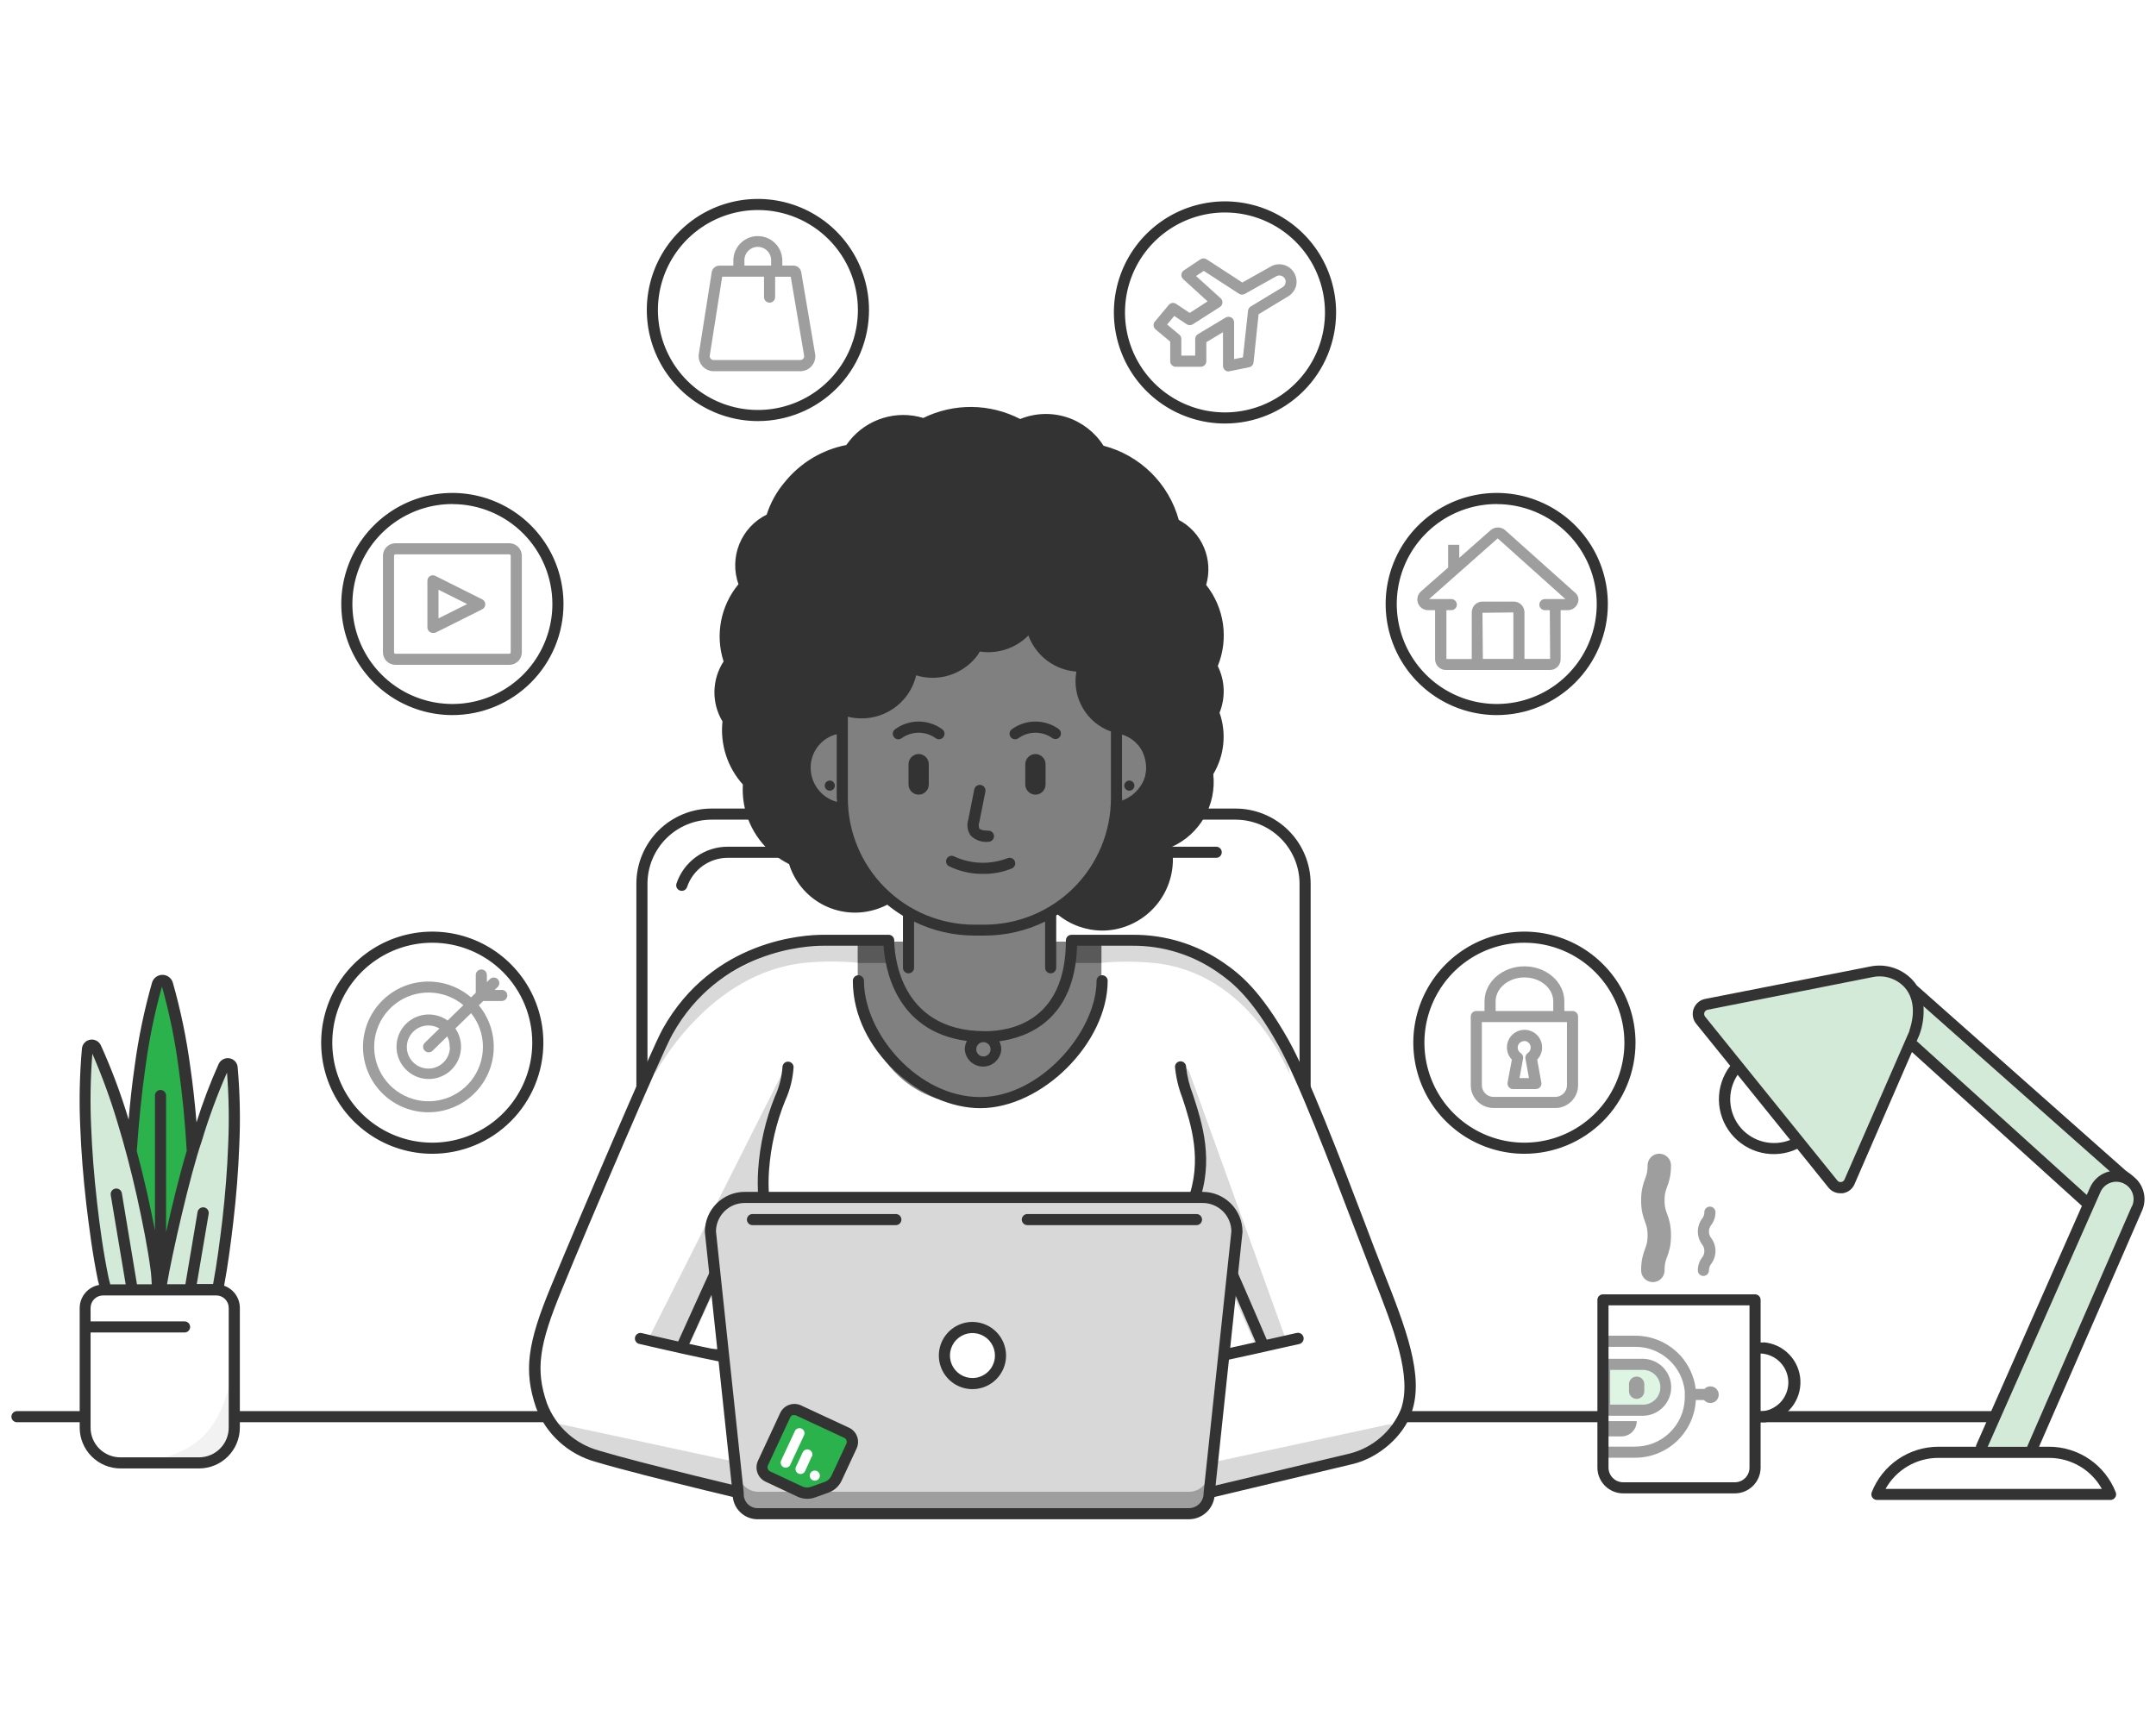 <?xml version="1.0" encoding="UTF-8"?> <svg xmlns="http://www.w3.org/2000/svg" width="184" height="147" viewBox="0 0 184 147" fill="none"><g clip-path="url(#clip0)"><rect width="183" height="146" transform="translate(0.5 0.389)" fill="white"></rect><path d="M64.683 35.467C69.657 35.467 73.69 31.434 73.69 26.46C73.69 21.486 69.657 17.454 64.683 17.454C59.708 17.454 55.675 21.486 55.675 26.46C55.675 31.434 59.708 35.467 64.683 35.467Z" fill="white"></path><path d="M64.683 35.941C62.807 35.941 60.974 35.385 59.415 34.343C57.855 33.301 56.64 31.82 55.922 30.088C55.205 28.356 55.017 26.45 55.383 24.61C55.749 22.771 56.652 21.082 57.978 19.756C59.304 18.43 60.993 17.527 62.833 17.162C64.672 16.796 66.579 16.984 68.311 17.701C70.044 18.419 71.525 19.634 72.566 21.193C73.608 22.752 74.164 24.585 74.164 26.46C74.164 27.705 73.919 28.938 73.443 30.088C72.966 31.238 72.268 32.283 71.387 33.164C70.507 34.044 69.462 34.742 68.311 35.219C67.161 35.695 65.928 35.941 64.683 35.941ZM64.683 17.927C62.995 17.927 61.345 18.428 59.941 19.366C58.538 20.303 57.444 21.636 56.798 23.195C56.153 24.754 55.984 26.47 56.313 28.125C56.642 29.78 57.455 31.3 58.648 32.493C59.842 33.687 61.362 34.499 63.018 34.828C64.673 35.158 66.389 34.989 67.948 34.343C69.508 33.697 70.84 32.604 71.778 31.2C72.716 29.797 73.216 28.148 73.216 26.46C73.216 24.197 72.317 22.027 70.717 20.427C69.116 18.826 66.946 17.927 64.683 17.927Z" fill="#333333"></path><path d="M69.561 30.195L68.38 23.232C68.354 23.074 68.272 22.931 68.149 22.828C68.027 22.725 67.872 22.668 67.712 22.668H66.764V22.142C66.738 21.605 66.507 21.099 66.118 20.728C65.729 20.358 65.213 20.151 64.675 20.151C64.138 20.151 63.621 20.358 63.233 20.728C62.844 21.099 62.613 21.605 62.587 22.142V22.673H61.407C61.245 22.672 61.088 22.73 60.965 22.835C60.843 22.94 60.762 23.086 60.738 23.246L59.638 30.219C59.612 30.401 59.626 30.587 59.678 30.763C59.73 30.939 59.819 31.102 59.94 31.241C60.06 31.38 60.209 31.491 60.376 31.568C60.543 31.644 60.725 31.684 60.909 31.684H68.3C68.486 31.684 68.67 31.644 68.839 31.566C69.007 31.489 69.157 31.375 69.278 31.233C69.398 31.091 69.487 30.925 69.536 30.746C69.586 30.567 69.596 30.379 69.566 30.195H69.561ZM63.531 22.137C63.549 21.847 63.677 21.576 63.889 21.377C64.101 21.179 64.38 21.068 64.671 21.068C64.961 21.068 65.24 21.179 65.452 21.377C65.664 21.576 65.792 21.847 65.811 22.137V22.668H63.531V22.137ZM68.551 30.613C68.52 30.65 68.481 30.68 68.436 30.701C68.392 30.721 68.344 30.731 68.295 30.731H60.904C60.856 30.731 60.809 30.72 60.765 30.7C60.722 30.679 60.684 30.649 60.653 30.613C60.621 30.579 60.597 30.538 60.584 30.494C60.57 30.45 60.566 30.403 60.572 30.357L61.634 23.616H65.204V25.36C65.204 25.486 65.254 25.607 65.343 25.696C65.432 25.785 65.552 25.834 65.678 25.834C65.804 25.834 65.924 25.785 66.013 25.696C66.102 25.607 66.152 25.486 66.152 25.36V23.621H67.484L68.627 30.357C68.633 30.403 68.63 30.45 68.617 30.495C68.604 30.54 68.581 30.582 68.551 30.617V30.613Z" fill="#9E9E9E"></path><path d="M38.608 60.566C43.583 60.566 47.616 56.534 47.616 51.56C47.616 46.586 43.583 42.553 38.608 42.553C33.633 42.553 29.6 46.586 29.6 51.56C29.6 56.534 33.633 60.566 38.608 60.566Z" fill="white"></path><path d="M38.608 61.035C36.733 61.035 34.899 60.479 33.34 59.438C31.781 58.396 30.565 56.915 29.848 55.183C29.13 53.45 28.942 51.544 29.308 49.705C29.674 47.866 30.577 46.177 31.903 44.851C33.229 43.525 34.919 42.622 36.758 42.256C38.597 41.891 40.504 42.078 42.236 42.796C43.969 43.513 45.45 44.729 46.492 46.288C47.534 47.847 48.09 49.68 48.09 51.555C48.09 52.8 47.844 54.033 47.368 55.183C46.891 56.333 46.193 57.378 45.312 58.258C44.432 59.139 43.387 59.837 42.236 60.314C41.086 60.79 39.853 61.035 38.608 61.035ZM38.608 43.022C36.92 43.022 35.27 43.523 33.867 44.46C32.463 45.398 31.37 46.73 30.724 48.289C30.078 49.849 29.909 51.564 30.238 53.219C30.567 54.874 31.38 56.395 32.574 57.588C33.767 58.781 35.288 59.594 36.943 59.923C38.598 60.252 40.314 60.084 41.873 59.438C43.433 58.792 44.766 57.698 45.703 56.295C46.641 54.892 47.142 53.242 47.142 51.555C47.14 49.293 46.241 47.124 44.64 45.524C43.04 43.925 40.87 43.027 38.608 43.027V43.022Z" fill="#333333"></path><path d="M43.472 56.745H33.744C33.462 56.745 33.192 56.633 32.993 56.434C32.794 56.235 32.682 55.965 32.682 55.683V47.431C32.683 47.149 32.795 46.88 32.994 46.681C33.193 46.482 33.462 46.37 33.744 46.369H43.472C43.753 46.37 44.023 46.482 44.222 46.681C44.42 46.88 44.533 47.149 44.534 47.431V55.683C44.534 55.823 44.507 55.961 44.453 56.09C44.4 56.218 44.322 56.336 44.223 56.434C44.124 56.533 44.007 56.611 43.878 56.664C43.75 56.718 43.611 56.745 43.472 56.745ZM33.744 47.317C33.713 47.317 33.684 47.329 33.663 47.35C33.642 47.371 33.63 47.4 33.63 47.431V55.683C33.63 55.713 33.642 55.742 33.663 55.764C33.684 55.785 33.713 55.797 33.744 55.797H43.472C43.502 55.797 43.531 55.785 43.553 55.764C43.574 55.742 43.586 55.713 43.586 55.683V47.431C43.586 47.4 43.574 47.371 43.553 47.35C43.531 47.329 43.502 47.317 43.472 47.317H33.744Z" fill="#9E9E9E"></path><path d="M36.949 54.02C36.823 54.02 36.702 53.97 36.614 53.881C36.525 53.792 36.475 53.671 36.475 53.546V49.569C36.475 49.487 36.496 49.408 36.536 49.337C36.576 49.267 36.633 49.208 36.702 49.166C36.774 49.124 36.856 49.102 36.939 49.102C37.022 49.102 37.104 49.124 37.176 49.166L41.154 51.157C41.233 51.196 41.299 51.256 41.346 51.331C41.392 51.406 41.416 51.493 41.416 51.581C41.416 51.669 41.392 51.755 41.346 51.83C41.299 51.905 41.233 51.966 41.154 52.005L37.176 53.996C37.103 54.022 37.025 54.03 36.949 54.02ZM37.423 50.336V52.778L39.869 51.559L37.423 50.336Z" fill="#9E9E9E"></path><path d="M36.892 98.005C41.866 98.005 45.899 93.972 45.899 88.998C45.899 84.024 41.866 79.992 36.892 79.992C31.917 79.992 27.884 84.024 27.884 88.998C27.884 93.972 31.917 98.005 36.892 98.005Z" fill="white"></path><path d="M36.892 98.479C35.016 98.479 33.183 97.923 31.624 96.881C30.064 95.839 28.849 94.359 28.131 92.626C27.414 90.894 27.226 88.988 27.592 87.148C27.958 85.309 28.861 83.62 30.187 82.294C31.513 80.969 33.202 80.066 35.042 79.7C36.881 79.334 38.788 79.522 40.52 80.239C42.253 80.957 43.733 82.172 44.775 83.731C45.817 85.29 46.373 87.123 46.373 88.998C46.373 90.243 46.128 91.476 45.652 92.626C45.175 93.776 44.477 94.822 43.596 95.702C42.716 96.582 41.67 97.281 40.52 97.757C39.37 98.233 38.137 98.479 36.892 98.479ZM36.892 80.466C35.204 80.466 33.554 80.966 32.151 81.904C30.747 82.841 29.653 84.174 29.007 85.733C28.362 87.292 28.193 89.008 28.522 90.663C28.851 92.318 29.664 93.838 30.857 95.031C32.051 96.225 33.571 97.037 35.227 97.367C36.882 97.696 38.598 97.527 40.157 96.881C41.717 96.235 43.049 95.142 43.987 93.739C44.925 92.335 45.425 90.686 45.425 88.998C45.425 86.735 44.526 84.565 42.926 82.965C41.325 81.365 39.155 80.466 36.892 80.466Z" fill="#333333"></path><path d="M42.822 84.499H42.215L42.471 84.248C42.561 84.16 42.613 84.04 42.614 83.914C42.615 83.789 42.567 83.667 42.479 83.578C42.391 83.488 42.27 83.436 42.145 83.435C42.019 83.434 41.898 83.482 41.808 83.57L41.552 83.826V83.22C41.552 83.094 41.502 82.973 41.413 82.884C41.324 82.796 41.203 82.746 41.078 82.746C40.952 82.746 40.831 82.796 40.742 82.884C40.654 82.973 40.604 83.094 40.604 83.22V84.741L40.201 85.13C39.11 84.191 37.699 83.71 36.263 83.787C34.826 83.863 33.474 84.492 32.49 85.541C31.505 86.59 30.964 87.979 30.98 89.417C30.995 90.856 31.566 92.233 32.572 93.261C33.579 94.289 34.944 94.888 36.382 94.934C37.82 94.98 39.22 94.469 40.29 93.507C41.36 92.545 42.017 91.207 42.124 89.773C42.231 88.338 41.78 86.918 40.864 85.808L41.244 85.438H42.822C42.948 85.438 43.069 85.388 43.158 85.299C43.246 85.21 43.296 85.09 43.296 84.964C43.296 84.838 43.246 84.718 43.158 84.629C43.069 84.54 42.948 84.49 42.822 84.49V84.499ZM41.215 89.353C41.216 90.409 40.857 91.434 40.197 92.258C39.537 93.082 38.615 93.657 37.585 93.887C36.554 94.117 35.476 93.989 34.528 93.523C33.58 93.058 32.819 92.283 32.371 91.327C31.923 90.371 31.814 89.291 32.063 88.265C32.312 87.239 32.903 86.328 33.739 85.683C34.575 85.038 35.606 84.698 36.662 84.718C37.718 84.738 38.735 85.117 39.546 85.794L38.2 87.107C37.64 86.705 36.95 86.527 36.265 86.609C35.581 86.691 34.952 87.026 34.503 87.549C34.054 88.072 33.817 88.745 33.84 89.433C33.862 90.122 34.142 90.778 34.625 91.27C35.107 91.763 35.756 92.056 36.445 92.094C37.133 92.131 37.81 91.908 38.343 91.471C38.875 91.033 39.224 90.411 39.32 89.729C39.417 89.046 39.254 88.353 38.864 87.784L40.205 86.476C40.859 87.293 41.216 88.308 41.215 89.353ZM38.399 89.353C38.402 89.76 38.271 90.156 38.025 90.48C37.779 90.804 37.432 91.037 37.04 91.144C36.647 91.25 36.23 91.223 35.855 91.067C35.479 90.911 35.166 90.635 34.963 90.282C34.761 89.929 34.682 89.519 34.737 89.117C34.793 88.714 34.981 88.341 35.271 88.056C35.561 87.771 35.938 87.59 36.342 87.542C36.745 87.494 37.154 87.581 37.503 87.789L36.247 89.012C36.158 89.101 36.109 89.221 36.109 89.346C36.109 89.472 36.158 89.592 36.247 89.681C36.291 89.725 36.343 89.76 36.401 89.784C36.459 89.808 36.521 89.821 36.583 89.821C36.646 89.821 36.708 89.808 36.766 89.784C36.823 89.76 36.876 89.725 36.92 89.681L38.172 88.458C38.313 88.734 38.382 89.043 38.371 89.353H38.399Z" fill="#9E9E9E"></path><path d="M64.683 126.925C69.657 126.925 73.69 122.893 73.69 117.919C73.69 112.944 69.657 108.912 64.683 108.912C59.708 108.912 55.675 112.944 55.675 117.919C55.675 122.893 59.708 126.925 64.683 126.925Z" fill="white"></path><path d="M64.683 127.399C62.807 127.399 60.974 126.843 59.415 125.801C57.855 124.76 56.64 123.279 55.922 121.547C55.205 119.814 55.017 117.908 55.383 116.069C55.749 114.23 56.652 112.541 57.978 111.215C59.304 109.889 60.993 108.986 62.833 108.62C64.672 108.254 66.579 108.442 68.311 109.16C70.044 109.877 71.525 111.092 72.566 112.651C73.608 114.21 74.164 116.043 74.164 117.919C74.164 120.433 73.165 122.844 71.387 124.622C69.609 126.4 67.197 127.399 64.683 127.399ZM64.683 109.386C62.995 109.386 61.345 109.886 59.941 110.824C58.538 111.762 57.444 113.094 56.798 114.653C56.153 116.212 55.984 117.928 56.313 119.583C56.642 121.238 57.455 122.759 58.648 123.952C59.842 125.145 61.362 125.958 63.018 126.287C64.673 126.616 66.389 126.447 67.948 125.801C69.508 125.156 70.84 124.062 71.778 122.659C72.716 121.256 73.216 119.606 73.216 117.919C73.216 115.656 72.317 113.485 70.717 111.885C69.116 110.285 66.946 109.386 64.683 109.386Z" fill="#333333"></path><path d="M68.001 114.837C68.001 114.523 67.876 114.222 67.654 113.999C67.432 113.777 67.13 113.652 66.816 113.652H62.549C62.277 113.653 62.013 113.747 61.802 113.918C61.591 114.09 61.446 114.329 61.39 114.595C61.335 114.861 61.372 115.139 61.497 115.381C61.622 115.622 61.826 115.814 62.075 115.923V122.422C62.075 123.113 62.35 123.776 62.839 124.265C63.328 124.754 63.991 125.029 64.683 125.029C65.374 125.029 66.037 124.754 66.526 124.265C67.015 123.776 67.29 123.113 67.29 122.422V115.923C67.501 115.83 67.68 115.678 67.807 115.486C67.933 115.293 68 115.068 68.001 114.837ZM64.683 124.081C64.242 124.081 63.82 123.906 63.509 123.595C63.198 123.284 63.023 122.862 63.023 122.422V116.022H63.26C63.386 116.022 63.507 115.973 63.595 115.884C63.684 115.795 63.734 115.674 63.734 115.548C63.734 115.423 63.684 115.302 63.595 115.213C63.507 115.124 63.386 115.074 63.26 115.074H62.549C62.486 115.074 62.426 115.049 62.382 115.005C62.337 114.961 62.312 114.9 62.312 114.837C62.312 114.775 62.337 114.714 62.382 114.67C62.426 114.625 62.486 114.6 62.549 114.6H66.816C66.879 114.6 66.939 114.625 66.984 114.67C67.028 114.714 67.053 114.775 67.053 114.837C67.053 114.9 67.028 114.961 66.984 115.005C66.939 115.049 66.879 115.074 66.816 115.074H66.105C65.979 115.074 65.858 115.124 65.769 115.213C65.681 115.302 65.631 115.423 65.631 115.548C65.631 115.674 65.681 115.795 65.769 115.884C65.858 115.973 65.979 116.022 66.105 116.022H66.342V116.971H65.631C65.505 116.971 65.384 117.02 65.295 117.109C65.207 117.198 65.157 117.319 65.157 117.445C65.157 117.57 65.207 117.691 65.295 117.78C65.384 117.869 65.505 117.919 65.631 117.919H66.342V118.867H65.631C65.505 118.867 65.384 118.917 65.295 119.005C65.207 119.094 65.157 119.215 65.157 119.341C65.157 119.466 65.207 119.587 65.295 119.676C65.384 119.765 65.505 119.815 65.631 119.815H66.342V120.763H65.631C65.505 120.763 65.384 120.813 65.295 120.902C65.207 120.99 65.157 121.111 65.157 121.237C65.157 121.362 65.207 121.483 65.295 121.572C65.384 121.661 65.505 121.711 65.631 121.711H66.342V122.422C66.342 122.862 66.167 123.284 65.856 123.595C65.545 123.906 65.123 124.081 64.683 124.081Z" fill="#9E9E9E"></path><path d="M64.209 113.415C64.47 113.415 64.683 113.203 64.683 112.941C64.683 112.68 64.47 112.467 64.209 112.467C63.947 112.467 63.734 112.68 63.734 112.941C63.734 113.203 63.947 113.415 64.209 113.415Z" fill="#9E9E9E"></path><path d="M65.394 112.23C65.655 112.23 65.868 112.018 65.868 111.756C65.868 111.494 65.655 111.282 65.394 111.282C65.132 111.282 64.919 111.494 64.919 111.756C64.919 112.018 65.132 112.23 65.394 112.23Z" fill="#9E9E9E"></path><path d="M104.544 125.897C109.519 125.897 113.552 121.864 113.552 116.89C113.552 111.916 109.519 107.884 104.544 107.884C99.57 107.884 95.537 111.916 95.537 116.89C95.537 121.864 99.57 125.897 104.544 125.897Z" fill="white"></path><path d="M104.544 126.371C102.669 126.371 100.836 125.815 99.276 124.773C97.717 123.731 96.502 122.251 95.784 120.518C95.067 118.786 94.879 116.88 95.245 115.041C95.611 113.202 96.514 111.512 97.84 110.186C99.166 108.861 100.855 107.958 102.695 107.592C104.534 107.226 106.44 107.414 108.173 108.131C109.906 108.849 111.386 110.064 112.428 111.623C113.47 113.182 114.026 115.015 114.026 116.89C114.026 119.405 113.027 121.816 111.249 123.594C109.471 125.372 107.059 126.371 104.544 126.371ZM104.544 108.358C102.857 108.358 101.207 108.858 99.803 109.796C98.4 110.733 97.306 112.066 96.66 113.625C96.014 115.184 95.845 116.9 96.175 118.555C96.504 120.21 97.317 121.73 98.51 122.924C99.704 124.117 101.224 124.929 102.88 125.259C104.535 125.588 106.251 125.419 107.81 124.773C109.369 124.127 110.702 123.034 111.64 121.631C112.578 120.227 113.078 118.578 113.078 116.89C113.078 114.627 112.179 112.457 110.579 110.857C108.978 109.257 106.808 108.358 104.544 108.358Z" fill="#333333"></path><path d="M99.448 120.303C99.38 120.374 99.342 120.468 99.342 120.566C99.342 120.664 99.38 120.759 99.448 120.829L100.259 121.64C100.293 121.675 100.334 121.702 100.379 121.721C100.424 121.74 100.473 121.75 100.522 121.75C100.571 121.75 100.619 121.74 100.664 121.721C100.709 121.702 100.75 121.675 100.785 121.64L101.174 121.251L99.837 119.915L99.448 120.303Z" fill="#9E9E9E"></path><path d="M106.716 115.824L106.976 115.563C107.045 115.492 107.083 115.398 107.083 115.3C107.083 115.202 107.045 115.107 106.976 115.037L106.166 114.226C106.131 114.191 106.09 114.164 106.045 114.145C106 114.126 105.952 114.116 105.903 114.116C105.854 114.116 105.805 114.126 105.76 114.145C105.715 114.164 105.674 114.191 105.64 114.226L105.379 114.487L103.795 112.942C103.762 112.908 103.723 112.879 103.682 112.856C103.499 112.737 103.288 112.671 103.07 112.667C102.923 112.665 102.778 112.693 102.642 112.748C102.506 112.803 102.382 112.885 102.278 112.989C101.987 113.362 101.833 113.824 101.842 114.297C101.771 115.573 101.215 116.774 100.287 117.653L99.528 118.407C99.37 118.566 99.28 118.782 99.28 119.007C99.28 119.232 99.37 119.447 99.528 119.606L101.472 121.55C101.634 121.71 101.852 121.801 102.079 121.801C102.215 121.799 102.349 121.763 102.468 121.697L103.416 122.645C103.577 122.805 103.795 122.896 104.023 122.896C104.185 122.89 104.342 122.838 104.475 122.745C104.608 122.652 104.711 122.523 104.773 122.373C104.834 122.223 104.851 122.058 104.822 121.899C104.792 121.739 104.717 121.592 104.606 121.474L103.686 120.554C104.534 119.779 105.625 119.324 106.773 119.265C107.337 119.199 107.825 119.146 108.11 118.791C108.213 118.687 108.295 118.564 108.349 118.428C108.404 118.292 108.43 118.146 108.427 117.999C108.423 117.705 108.304 117.425 108.095 117.217L106.716 115.824ZM100.268 119.004L100.974 118.298L101.027 118.241L102.847 120.052L102.795 120.104L102.193 120.697H102.164L102.089 120.768L100.268 119.004ZM107.422 118.156C107.187 118.259 106.934 118.314 106.678 118.317C105.555 118.386 104.475 118.776 103.568 119.44L101.671 117.521C102.346 116.6 102.738 115.503 102.8 114.364C102.804 114.106 102.858 113.851 102.961 113.615C102.976 113.599 102.995 113.586 103.015 113.578C103.036 113.569 103.057 113.565 103.079 113.565C103.102 113.565 103.123 113.569 103.144 113.578C103.164 113.586 103.183 113.599 103.198 113.615L107.441 117.852C107.465 117.871 107.483 117.895 107.495 117.922C107.508 117.949 107.513 117.979 107.511 118.009C107.509 118.039 107.5 118.068 107.485 118.093C107.469 118.119 107.448 118.14 107.422 118.156Z" fill="#9E9E9E"></path><path d="M105.156 113.387C105.28 113.387 105.4 113.337 105.488 113.25L106.721 112.017C106.77 111.975 106.81 111.922 106.839 111.864C106.867 111.805 106.883 111.741 106.886 111.675C106.888 111.61 106.877 111.545 106.854 111.484C106.83 111.423 106.794 111.368 106.747 111.322C106.701 111.276 106.646 111.24 106.585 111.216C106.524 111.192 106.459 111.181 106.394 111.183C106.329 111.186 106.265 111.202 106.206 111.23C106.147 111.259 106.095 111.299 106.052 111.349L104.819 112.577C104.753 112.643 104.707 112.728 104.688 112.82C104.67 112.912 104.679 113.008 104.715 113.095C104.752 113.182 104.813 113.256 104.891 113.308C104.97 113.36 105.062 113.388 105.156 113.387Z" fill="#9E9E9E"></path><path d="M109.802 114.425C109.758 114.381 109.705 114.346 109.648 114.322C109.59 114.298 109.528 114.285 109.465 114.285C109.403 114.285 109.341 114.298 109.283 114.322C109.225 114.346 109.173 114.381 109.129 114.425L107.896 115.658C107.808 115.747 107.758 115.867 107.758 115.992C107.758 116.117 107.808 116.237 107.896 116.326C107.94 116.371 107.992 116.407 108.05 116.431C108.108 116.455 108.17 116.468 108.233 116.468C108.295 116.468 108.358 116.455 108.415 116.431C108.473 116.407 108.525 116.371 108.569 116.326L109.802 115.098C109.846 115.054 109.882 115.002 109.906 114.944C109.93 114.886 109.942 114.825 109.942 114.762C109.942 114.699 109.93 114.637 109.906 114.58C109.882 114.522 109.846 114.469 109.802 114.425Z" fill="#9E9E9E"></path><path d="M107.446 114.241C107.508 114.241 107.57 114.229 107.628 114.205C107.686 114.182 107.738 114.147 107.782 114.103L109.015 112.871C109.104 112.781 109.154 112.66 109.154 112.534C109.154 112.408 109.104 112.287 109.015 112.198C108.926 112.108 108.805 112.058 108.678 112.058C108.552 112.058 108.431 112.108 108.342 112.198L107.114 113.416C107.047 113.482 107.002 113.566 106.983 113.658C106.964 113.75 106.973 113.845 107.009 113.932C107.044 114.019 107.105 114.093 107.183 114.145C107.26 114.198 107.352 114.226 107.446 114.226V114.241Z" fill="#9E9E9E"></path><path d="M130.098 98.005C135.073 98.005 139.106 93.972 139.106 88.998C139.106 84.024 135.073 79.992 130.098 79.992C125.123 79.992 121.09 84.024 121.09 88.998C121.09 93.972 125.123 98.005 130.098 98.005Z" fill="white"></path><path d="M130.098 98.479C128.223 98.479 126.39 97.923 124.83 96.881C123.271 95.839 122.056 94.359 121.338 92.626C120.62 90.894 120.433 88.988 120.798 87.148C121.164 85.309 122.067 83.62 123.393 82.294C124.719 80.969 126.409 80.066 128.248 79.7C130.088 79.334 131.994 79.522 133.727 80.239C135.459 80.957 136.94 82.172 137.982 83.731C139.024 85.29 139.58 87.123 139.58 88.998C139.58 91.513 138.581 93.924 136.803 95.702C135.025 97.48 132.613 98.479 130.098 98.479ZM130.098 80.466C128.41 80.466 126.76 80.966 125.357 81.904C123.954 82.841 122.86 84.174 122.214 85.733C121.568 87.292 121.399 89.008 121.728 90.663C122.058 92.318 122.87 93.838 124.064 95.031C125.257 96.225 126.778 97.037 128.433 97.367C130.089 97.696 131.804 97.527 133.364 96.881C134.923 96.235 136.256 95.142 137.194 93.739C138.131 92.335 138.632 90.686 138.632 88.998C138.632 86.735 137.733 84.565 136.132 82.965C134.532 81.365 132.361 80.466 130.098 80.466Z" fill="#333333"></path><path d="M134.204 86.292H133.507V85.472C133.507 83.822 131.98 82.481 130.098 82.481C128.216 82.481 126.694 83.822 126.694 85.472V86.292H125.993C125.93 86.291 125.868 86.303 125.811 86.327C125.753 86.35 125.7 86.385 125.656 86.429C125.612 86.473 125.577 86.526 125.554 86.584C125.53 86.641 125.518 86.703 125.519 86.766V92.629C125.519 93.144 125.723 93.638 126.086 94.002C126.45 94.366 126.943 94.572 127.458 94.573H132.739C133.254 94.572 133.747 94.366 134.11 94.002C134.474 93.638 134.678 93.144 134.678 92.629V86.766C134.678 86.64 134.628 86.519 134.539 86.43C134.45 86.342 134.33 86.292 134.204 86.292ZM127.642 85.472C127.642 84.343 128.742 83.428 130.098 83.428C131.454 83.428 132.559 84.343 132.559 85.472V86.292H127.642V85.472ZM133.73 92.629C133.73 92.893 133.626 93.145 133.44 93.332C133.254 93.518 133.002 93.624 132.739 93.625H127.458C127.194 93.624 126.942 93.518 126.757 93.332C126.571 93.145 126.467 92.893 126.467 92.629V87.24H133.73V92.629Z" fill="#9E9E9E"></path><path d="M128.662 92.402C128.65 92.47 128.654 92.539 128.672 92.605C128.69 92.672 128.722 92.733 128.766 92.786C128.81 92.839 128.865 92.881 128.928 92.911C128.99 92.94 129.058 92.956 129.126 92.956H131.07C131.14 92.957 131.209 92.943 131.272 92.914C131.336 92.886 131.392 92.843 131.438 92.79C131.483 92.737 131.516 92.675 131.534 92.608C131.553 92.541 131.556 92.471 131.544 92.402L131.189 90.444C131.394 90.232 131.532 89.964 131.586 89.674C131.639 89.384 131.607 89.085 131.491 88.813C131.376 88.541 131.183 88.31 130.937 88.147C130.691 87.984 130.403 87.897 130.108 87.897C129.813 87.897 129.524 87.984 129.278 88.147C129.032 88.31 128.84 88.541 128.724 88.813C128.609 89.085 128.576 89.384 128.63 89.674C128.684 89.964 128.822 90.232 129.027 90.444L128.662 92.402ZM130.084 88.851C130.23 88.853 130.37 88.912 130.473 89.016C130.576 89.119 130.634 89.26 130.634 89.406C130.637 89.499 130.615 89.592 130.572 89.675C130.529 89.758 130.466 89.829 130.388 89.88C130.311 89.931 130.252 90.003 130.215 90.087C130.179 90.171 130.168 90.264 130.184 90.354L130.487 92.018H129.681L129.985 90.354C130 90.264 129.989 90.171 129.953 90.087C129.917 90.003 129.857 89.931 129.781 89.88C129.679 89.816 129.602 89.72 129.56 89.608C129.518 89.496 129.514 89.373 129.548 89.258C129.582 89.143 129.653 89.042 129.75 88.972C129.847 88.901 129.964 88.864 130.084 88.866V88.851Z" fill="#9E9E9E"></path><path d="M127.737 60.566C132.712 60.566 136.745 56.534 136.745 51.56C136.745 46.586 132.712 42.553 127.737 42.553C122.762 42.553 118.729 46.586 118.729 51.56C118.729 56.534 122.762 60.566 127.737 60.566Z" fill="white"></path><path d="M127.737 61.035C125.862 61.035 124.029 60.479 122.469 59.438C120.91 58.396 119.695 56.915 118.977 55.183C118.259 53.45 118.072 51.544 118.438 49.705C118.803 47.866 119.706 46.177 121.033 44.851C122.359 43.525 124.048 42.622 125.887 42.256C127.727 41.891 129.633 42.078 131.366 42.796C133.098 43.513 134.579 44.729 135.621 46.288C136.663 47.847 137.219 49.68 137.219 51.555C137.219 52.8 136.974 54.033 136.497 55.183C136.021 56.333 135.322 57.378 134.442 58.258C133.561 59.139 132.516 59.837 131.366 60.314C130.215 60.79 128.982 61.035 127.737 61.035ZM127.737 43.022C126.049 43.022 124.4 43.523 122.996 44.46C121.593 45.398 120.499 46.73 119.853 48.289C119.207 49.849 119.038 51.564 119.368 53.219C119.697 54.874 120.51 56.395 121.703 57.588C122.896 58.781 124.417 59.594 126.072 59.923C127.728 60.252 129.444 60.084 131.003 59.438C132.562 58.792 133.895 57.698 134.833 56.295C135.77 54.892 136.271 53.242 136.271 51.555C136.27 49.293 135.37 47.124 133.77 45.524C132.17 43.925 130 43.027 127.737 43.027V43.022Z" fill="#333333"></path><path d="M134.389 50.559L128.448 45.245C128.277 45.101 128.061 45.022 127.837 45.022C127.613 45.022 127.396 45.101 127.225 45.245L124.537 47.616V46.502H123.589V48.441L121.266 50.483C121.127 50.607 121.029 50.77 120.986 50.951C120.942 51.132 120.954 51.322 121.021 51.495C121.088 51.669 121.206 51.818 121.36 51.923C121.514 52.027 121.696 52.082 121.882 52.081H122.475V56.271C122.475 56.392 122.499 56.511 122.545 56.623C122.591 56.734 122.659 56.835 122.744 56.92C122.83 57.005 122.931 57.072 123.043 57.118C123.154 57.164 123.274 57.187 123.394 57.186H132.279C132.399 57.186 132.518 57.163 132.628 57.117C132.739 57.071 132.84 57.003 132.924 56.918C133.009 56.833 133.076 56.732 133.121 56.621C133.167 56.51 133.19 56.391 133.189 56.271V52.081H133.787C133.99 52.082 134.188 52.016 134.349 51.892C134.511 51.769 134.626 51.595 134.678 51.398C134.723 51.246 134.72 51.083 134.668 50.932C134.616 50.782 134.518 50.652 134.389 50.559ZM126.519 52.304L129.155 52.275V56.238H126.552L126.519 52.304ZM131.848 51.133C131.722 51.133 131.601 51.183 131.512 51.272C131.423 51.361 131.373 51.481 131.373 51.607C131.373 51.733 131.423 51.853 131.512 51.942C131.601 52.031 131.722 52.081 131.848 52.081H132.265L132.293 56.238H130.103V52.266C130.103 52.022 130.006 51.788 129.833 51.616C129.661 51.443 129.427 51.346 129.183 51.346H126.519C126.276 51.347 126.043 51.445 125.871 51.617C125.7 51.79 125.604 52.023 125.604 52.266V56.252H123.442V52.081H123.859C123.985 52.081 124.105 52.031 124.194 51.942C124.283 51.853 124.333 51.733 124.333 51.607C124.333 51.481 124.283 51.361 124.194 51.272C124.105 51.183 123.985 51.133 123.859 51.133H121.963L127.818 45.952L133.597 51.133H131.848Z" fill="#9E9E9E"></path><path d="M104.544 35.675C109.519 35.675 113.552 31.643 113.552 26.669C113.552 21.695 109.519 17.662 104.544 17.662C99.57 17.662 95.537 21.695 95.537 26.669C95.537 31.643 99.57 35.675 104.544 35.675Z" fill="white"></path><path d="M104.544 36.149C102.669 36.149 100.836 35.593 99.276 34.551C97.717 33.51 96.502 32.029 95.784 30.297C95.067 28.564 94.879 26.658 95.245 24.819C95.611 22.98 96.514 21.291 97.84 19.965C99.166 18.639 100.855 17.736 102.695 17.37C104.534 17.004 106.44 17.192 108.173 17.91C109.906 18.627 111.386 19.842 112.428 21.401C113.47 22.96 114.026 24.793 114.026 26.669C114.026 27.913 113.781 29.146 113.304 30.297C112.828 31.447 112.13 32.492 111.249 33.372C110.369 34.253 109.323 34.951 108.173 35.427C107.023 35.904 105.79 36.149 104.544 36.149ZM104.544 18.136C102.857 18.136 101.207 18.637 99.803 19.574C98.4 20.512 97.306 21.844 96.66 23.403C96.014 24.962 95.845 26.678 96.175 28.333C96.504 29.988 97.317 31.509 98.51 32.702C99.704 33.895 101.224 34.708 102.88 35.037C104.535 35.366 106.251 35.197 107.81 34.551C109.369 33.906 110.702 32.812 111.64 31.409C112.578 30.006 113.078 28.356 113.078 26.669C113.078 24.406 112.179 22.235 110.579 20.635C108.978 19.035 106.808 18.136 104.544 18.136Z" fill="#333333"></path><path d="M104.848 31.703C104.739 31.703 104.634 31.667 104.549 31.599C104.494 31.554 104.45 31.498 104.42 31.434C104.389 31.37 104.374 31.3 104.374 31.229V28.352L102.952 29.205V30.831C102.952 30.956 102.902 31.077 102.813 31.166C102.724 31.255 102.603 31.305 102.478 31.305H100.344C100.218 31.305 100.098 31.255 100.009 31.166C99.92 31.077 99.87 30.956 99.87 30.831V29.157L98.618 28.114C98.571 28.074 98.531 28.025 98.503 27.97C98.474 27.915 98.457 27.854 98.451 27.792C98.446 27.73 98.453 27.668 98.472 27.608C98.491 27.549 98.521 27.494 98.561 27.446L99.747 26.024C99.822 25.935 99.927 25.876 100.042 25.86C100.158 25.843 100.275 25.869 100.373 25.934L101.534 26.711L103.061 25.721L100.975 23.825C100.922 23.776 100.88 23.716 100.854 23.649C100.827 23.582 100.816 23.51 100.822 23.439C100.827 23.367 100.849 23.297 100.885 23.235C100.922 23.173 100.972 23.12 101.032 23.08L102.454 22.132C102.531 22.081 102.622 22.054 102.715 22.054C102.807 22.054 102.898 22.081 102.975 22.132L106.024 24.114L108.394 22.782C108.713 22.582 109.096 22.512 109.464 22.586C109.833 22.66 110.159 22.873 110.376 23.18C110.493 23.346 110.576 23.534 110.619 23.733C110.662 23.931 110.665 24.137 110.627 24.337C110.584 24.532 110.502 24.716 110.387 24.879C110.271 25.042 110.124 25.18 109.954 25.285L107.413 26.82L106.981 30.935C106.97 31.035 106.927 31.129 106.859 31.203C106.791 31.277 106.701 31.328 106.602 31.347L104.943 31.684L104.848 31.703ZM104.848 27.038C104.931 27.041 105.012 27.062 105.085 27.1C105.157 27.142 105.217 27.202 105.259 27.274C105.301 27.347 105.322 27.429 105.322 27.512V30.651L106.076 30.499L106.512 26.512C106.521 26.44 106.546 26.371 106.585 26.311C106.625 26.25 106.677 26.199 106.74 26.162L109.475 24.503C109.536 24.463 109.589 24.412 109.63 24.352C109.671 24.291 109.699 24.223 109.712 24.152C109.728 24.081 109.729 24.007 109.714 23.936C109.7 23.865 109.67 23.798 109.627 23.739C109.547 23.627 109.426 23.549 109.29 23.523C109.154 23.496 109.014 23.523 108.897 23.597L106.237 25.085C106.165 25.127 106.083 25.149 106 25.149C105.917 25.149 105.835 25.127 105.763 25.085L102.734 23.123L102.075 23.559L104.17 25.455C104.224 25.504 104.266 25.564 104.294 25.631C104.321 25.699 104.332 25.771 104.327 25.844C104.32 25.917 104.298 25.987 104.26 26.05C104.222 26.112 104.17 26.165 104.108 26.204L101.8 27.678C101.723 27.728 101.633 27.755 101.541 27.755C101.449 27.755 101.36 27.728 101.283 27.678L100.216 26.967L99.605 27.697L100.648 28.565C100.701 28.609 100.744 28.665 100.774 28.728C100.803 28.791 100.818 28.86 100.818 28.93V30.352H102.003V28.93C102.003 28.848 102.025 28.767 102.066 28.695C102.106 28.624 102.165 28.564 102.236 28.522L104.606 27.1C104.68 27.06 104.764 27.038 104.848 27.038Z" fill="#9E9E9E"></path><path d="M173.9 121.393H1.448C1.322 121.393 1.202 121.343 1.113 121.255C1.024 121.166 0.974 121.045 0.974 120.919C0.974 120.794 1.024 120.673 1.113 120.584C1.202 120.495 1.322 120.445 1.448 120.445H173.9C174.025 120.445 174.146 120.495 174.235 120.584C174.324 120.673 174.374 120.794 174.374 120.919C174.374 121.045 174.324 121.166 174.235 121.255C174.146 121.343 174.025 121.393 173.9 121.393Z" fill="#333333"></path><path d="M105.422 69.487H60.719C57.441 69.487 54.784 72.144 54.784 75.422V109.689C54.784 112.967 57.441 115.624 60.719 115.624H105.422C108.7 115.624 111.357 112.967 111.357 109.689V75.422C111.357 72.144 108.7 69.487 105.422 69.487Z" fill="white"></path><path d="M105.422 116.103H60.719C59.019 116.1 57.39 115.424 56.188 114.221C54.986 113.019 54.311 111.389 54.31 109.689V75.427C54.311 73.727 54.986 72.097 56.188 70.895C57.39 69.692 59.019 69.016 60.719 69.013H105.422C106.265 69.011 107.101 69.176 107.881 69.497C108.662 69.819 109.371 70.291 109.968 70.886C110.566 71.482 111.04 72.19 111.364 72.969C111.687 73.748 111.854 74.583 111.855 75.427V109.689C111.854 110.533 111.687 111.368 111.364 112.147C111.04 112.926 110.566 113.634 109.968 114.23C109.371 114.825 108.662 115.297 107.881 115.619C107.101 115.94 106.265 116.105 105.422 116.103ZM60.719 69.961C59.271 69.964 57.882 70.54 56.858 71.565C55.835 72.59 55.259 73.978 55.258 75.427V109.689C55.259 111.138 55.835 112.526 56.858 113.551C57.882 114.576 59.271 115.152 60.719 115.155H105.422C106.141 115.157 106.853 115.017 107.519 114.743C108.184 114.469 108.788 114.067 109.298 113.559C109.807 113.052 110.212 112.449 110.488 111.785C110.764 111.121 110.906 110.409 110.907 109.689V75.427C110.906 73.978 110.33 72.59 109.306 71.565C108.282 70.54 106.894 69.964 105.445 69.961H60.719Z" fill="#333333"></path><path d="M58.178 76.038C58.13 76.037 58.082 76.029 58.036 76.014C57.918 75.976 57.819 75.893 57.762 75.783C57.704 75.674 57.692 75.545 57.728 75.427C58.033 74.507 58.62 73.706 59.407 73.139C60.194 72.573 61.139 72.268 62.108 72.269H103.795C103.921 72.269 104.042 72.32 104.131 72.408C104.219 72.497 104.269 72.618 104.269 72.744C104.269 72.869 104.219 72.99 104.131 73.079C104.042 73.168 103.921 73.218 103.795 73.218H62.113C61.344 73.217 60.593 73.458 59.969 73.907C59.344 74.356 58.877 74.991 58.633 75.721C58.6 75.814 58.539 75.896 58.457 75.953C58.375 76.01 58.278 76.04 58.178 76.038Z" fill="#333333"></path><path d="M118.625 111.562C117.402 107.969 115.25 102.968 115.25 102.968C115.25 102.968 111.457 92.421 109.679 88.984C108.518 86.737 104.308 82.405 99.794 80.627C99.56 80.578 99.322 80.551 99.083 80.547L89.483 80.457H69.983C69.904 80.468 69.829 80.497 69.762 80.54C69.695 80.583 69.638 80.641 69.595 80.708C68.623 80.708 63.668 80.893 59.733 84.102C57.591 85.856 53.769 94.374 50.631 101.963C47.36 109.884 44.942 115.141 45.496 118.317C46.525 124.242 52.726 125.072 55.097 125.664C57.064 126.138 64.711 128.471 66.655 128.655L66.75 128.49V128.584H99.344V128.475C100.216 128.295 104.678 127.366 109.143 126.214C114.041 124.953 118.218 124.185 119.28 121.218C120.659 117.359 119.839 115.117 118.625 111.562ZM66.134 117.364L58.178 114.88L64.792 101.641V101.518C64.825 101.883 64.854 102.115 64.854 102.115L65.906 109.329L65.788 116.914L66.205 117.388L66.134 117.364ZM100.543 116.416L101.179 116.184L100.885 108.95L101.596 102.342L101.653 102.816L101.748 102.722L107.185 114.932L100.543 116.416Z" fill="white"></path><path d="M47.852 121.564L66.627 125.607C66.698 125.623 66.763 125.664 66.808 125.722C66.854 125.779 66.879 125.851 66.878 125.925L66.831 128.247C66.83 128.296 66.819 128.344 66.797 128.388C66.775 128.431 66.743 128.469 66.704 128.498C66.665 128.527 66.619 128.546 66.571 128.555C66.523 128.563 66.474 128.56 66.427 128.546L49.834 124.067C49.786 124.056 49.742 124.033 49.706 124L47.573 122.104C47.527 122.056 47.497 121.994 47.488 121.928C47.479 121.862 47.49 121.794 47.521 121.735C47.552 121.675 47.6 121.627 47.66 121.596C47.719 121.566 47.786 121.554 47.852 121.564Z" fill="#D9D9D9"></path><path d="M66.992 91.136L55.296 114.364L58.61 115.283L65.157 101.001L66.992 91.136Z" fill="#D9D9D9"></path><path d="M118.583 121.564L99.813 125.607C99.74 125.622 99.675 125.662 99.629 125.72C99.582 125.778 99.557 125.85 99.557 125.925L99.605 128.248C99.606 128.296 99.618 128.343 99.64 128.386C99.662 128.429 99.694 128.467 99.733 128.495C99.772 128.524 99.817 128.544 99.864 128.553C99.912 128.561 99.961 128.559 100.008 128.546L116.601 124.067C116.649 124.056 116.693 124.033 116.729 124L118.862 122.104C118.908 122.056 118.938 121.994 118.947 121.928C118.956 121.862 118.945 121.794 118.914 121.735C118.883 121.675 118.835 121.627 118.776 121.596C118.716 121.566 118.649 121.554 118.583 121.564Z" fill="#D9D9D9"></path><path d="M109.779 114.439L101.482 91.449C101.45 91.359 101.387 91.283 101.305 91.234C101.222 91.186 101.125 91.168 101.031 91.184C100.936 91.2 100.85 91.248 100.788 91.321C100.726 91.394 100.691 91.486 100.69 91.582C100.69 91.582 102.279 96.493 102.35 98.559C102.383 99.455 101.842 102.826 101.842 102.826L107.408 115.387C107.408 115.387 109.959 114.69 109.779 114.439Z" fill="#D9D9D9"></path><path d="M94.001 80.456C98.766 80.456 99.216 80.541 101.236 81.323C105.502 82.968 109.338 86.263 110.077 91.752C110.077 91.752 106.759 82.916 98.334 82.181C96.893 82.049 95.442 82.049 94.001 82.181V80.456Z" fill="#D9D9D9"></path><path d="M73.202 80.456C68.438 80.456 67.987 80.542 65.968 81.324C61.677 82.969 56.69 86.145 55.907 91.648C55.907 91.648 60.421 82.926 68.826 82.168C70.268 82.035 71.718 82.035 73.159 82.168V80.433L73.202 80.456Z" fill="#D9D9D9"></path><path d="M89.667 75.256C89.667 75.256 87.932 78.29 83.599 78.29C79.266 78.29 77.535 75.256 77.535 75.256C77.535 75.256 81.996 76.949 83.599 76.991C85.073 77.034 89.667 75.256 89.667 75.256Z" fill="#595959"></path><path d="M97.746 64.714C97.623 64.239 97.401 63.795 97.094 63.413C96.786 63.03 96.401 62.718 95.963 62.495C95.334 62.412 94.731 62.192 94.197 61.85C93.663 61.508 93.21 61.052 92.872 60.516C92.534 59.979 92.317 59.375 92.239 58.745C92.16 58.116 92.221 57.477 92.417 56.873C91.373 56.938 90.341 56.615 89.519 55.969C88.696 55.322 88.14 54.396 87.956 53.366L87.866 53.408L87.652 53.622C87.141 54.25 86.465 54.722 85.699 54.985C84.933 55.248 84.108 55.292 83.319 55.11C83.2 55.356 83.054 55.589 82.883 55.802C82.281 56.535 81.454 57.05 80.531 57.267C79.608 57.485 78.638 57.393 77.772 57.006C77.698 57.671 77.47 58.309 77.107 58.87C76.744 59.432 76.255 59.901 75.68 60.242C75.105 60.583 74.458 60.786 73.791 60.835C73.125 60.883 72.456 60.777 71.837 60.523V62.121C71.384 62.175 70.947 62.317 70.549 62.539C70.152 62.762 69.802 63.061 69.52 63.419C69.239 63.777 69.03 64.187 68.907 64.625C68.784 65.064 68.748 65.522 68.802 65.975C68.9 66.745 69.251 67.461 69.801 68.01C70.35 68.56 71.066 68.911 71.837 69.009C71.92 70.868 72.483 72.674 73.469 74.252C74.456 75.83 75.834 77.126 77.469 78.015L77.535 78.053V80.371H73.202V83.921C73.202 83.921 73.633 94.322 83.599 94.322C92.701 94.322 94.001 83.921 94.001 83.921V80.371H89.667V78.001C92.317 77.276 95.148 72.706 95.233 68.928C96.125 68.702 96.891 68.131 97.362 67.341C97.833 66.551 97.971 65.606 97.746 64.714Z" fill="#808080"></path><path d="M75.8 80.457H73.202V82.192H75.8V80.457Z" fill="#595959"></path><path d="M93.996 80.457H91.398V82.192H93.996V80.457Z" fill="#595959"></path><path d="M103.577 60.798C103.858 60.173 103.989 59.491 103.959 58.806C103.928 58.121 103.737 57.453 103.402 56.855C103.9 55.736 104.071 54.5 103.895 53.288C103.719 52.077 103.202 50.94 102.406 50.01C102.761 49.005 102.731 47.906 102.323 46.922C101.915 45.938 101.158 45.14 100.197 44.682C99.812 43.163 99.019 41.779 97.904 40.679C96.788 39.579 95.392 38.806 93.868 38.443C93.203 37.293 92.132 36.433 90.865 36.033C89.598 35.632 88.228 35.719 87.022 36.277C85.773 35.585 84.372 35.211 82.944 35.189C81.516 35.167 80.105 35.496 78.834 36.149C77.787 35.793 76.654 35.768 75.592 36.079C74.53 36.389 73.59 37.02 72.899 37.884L72.51 38.406C70.479 38.753 68.644 39.83 67.352 41.434C66.656 42.258 66.14 43.217 65.835 44.25C65.311 44.477 64.837 44.806 64.439 45.217C64.043 45.627 63.731 46.112 63.521 46.644C63.312 47.175 63.21 47.743 63.221 48.314C63.231 48.885 63.354 49.448 63.583 49.972L63.365 50.185C62.653 51.06 62.179 52.105 61.99 53.217C61.8 54.329 61.902 55.471 62.284 56.532C61.766 57.246 61.477 58.1 61.453 58.981C61.43 59.863 61.673 60.731 62.151 61.472C62.028 62.433 62.12 63.409 62.42 64.331C62.72 65.252 63.221 66.095 63.886 66.8C63.782 67.874 63.944 68.957 64.358 69.954C64.771 70.951 65.423 71.831 66.257 72.516C66.714 72.869 67.207 73.174 67.726 73.427C67.912 74.112 68.232 74.753 68.666 75.315C69.101 75.876 69.642 76.347 70.258 76.699C70.875 77.051 71.555 77.278 72.259 77.368C72.964 77.457 73.679 77.406 74.364 77.219C74.801 77.101 75.222 76.927 75.615 76.702C74.479 75.753 73.555 74.576 72.902 73.248C72.248 71.919 71.881 70.469 71.823 68.99C71.052 68.892 70.336 68.541 69.787 67.992C69.237 67.442 68.886 66.726 68.788 65.956C68.734 65.504 68.769 65.045 68.893 64.606C69.016 64.168 69.224 63.758 69.506 63.4C69.788 63.042 70.138 62.743 70.535 62.52C70.933 62.298 71.37 62.156 71.823 62.102V60.505C72.802 60.905 73.895 60.934 74.895 60.585C75.074 60.519 75.25 60.443 75.421 60.358H75.468C75.633 60.273 75.791 60.176 75.942 60.069L75.995 60.031C76.145 59.926 76.287 59.81 76.421 59.684L76.45 59.656C76.586 59.525 76.714 59.386 76.834 59.239C76.947 59.087 77.052 58.929 77.147 58.765L77.184 58.703C77.274 58.55 77.355 58.392 77.426 58.229L77.459 58.144C77.53 57.978 77.588 57.806 77.635 57.632C77.633 57.608 77.633 57.584 77.635 57.561C77.68 57.373 77.714 57.183 77.739 56.992C78.606 57.378 79.576 57.468 80.5 57.249C81.423 57.03 82.249 56.513 82.85 55.779C83.021 55.565 83.167 55.333 83.286 55.086C83.468 55.132 83.654 55.163 83.841 55.181H84.045C84.158 55.181 84.272 55.181 84.386 55.181C84.5 55.181 84.561 55.181 84.647 55.181L84.912 55.148C85.012 55.148 85.116 55.115 85.216 55.091L85.391 55.039C85.991 54.874 86.55 54.585 87.031 54.191C87.263 54.02 87.479 53.83 87.676 53.622L87.889 53.408L87.98 53.366C88.078 53.953 88.298 54.513 88.624 55.011C89.115 55.731 89.815 56.283 90.63 56.594C90.763 56.641 90.895 56.689 91.033 56.727C91.175 56.764 91.317 56.798 91.459 56.821C91.773 56.872 92.091 56.888 92.408 56.869C92.278 57.275 92.208 57.698 92.199 58.125C92.199 58.215 92.199 58.31 92.199 58.405C92.197 58.444 92.197 58.484 92.199 58.523C92.204 58.611 92.213 58.697 92.228 58.784C92.228 58.827 92.228 58.874 92.228 58.921C92.228 58.969 92.261 59.087 92.28 59.168C92.299 59.248 92.28 59.258 92.313 59.305C92.332 59.387 92.356 59.468 92.384 59.547L92.427 59.68C92.46 59.756 92.488 59.836 92.521 59.912L92.578 60.035L92.692 60.267L92.754 60.372L92.896 60.604L92.953 60.68C93.009 60.764 93.069 60.844 93.133 60.922C93.823 61.786 94.823 62.349 95.921 62.491C96.549 62.808 97.066 63.31 97.4 63.93C97.735 64.549 97.872 65.257 97.792 65.956C97.713 66.656 97.421 67.315 96.956 67.843C96.49 68.372 95.874 68.746 95.191 68.914C95.115 72.303 92.82 76.323 90.45 77.641C91.196 78.279 92.1 78.706 93.066 78.877C94.033 79.049 95.029 78.959 95.949 78.617C97.245 78.135 98.316 77.19 98.956 75.964C99.596 74.739 99.759 73.32 99.415 71.981C100.615 71.542 101.628 70.704 102.283 69.607C102.939 68.51 103.196 67.221 103.013 65.956C103.509 65.203 103.819 64.342 103.917 63.445C104.016 62.548 103.899 61.641 103.577 60.798Z" fill="#333333"></path><path d="M58.301 115.184C58.234 115.183 58.168 115.169 58.107 115.141C57.993 115.089 57.904 114.994 57.859 114.877C57.815 114.76 57.819 114.63 57.87 114.515C58.036 114.15 61.895 105.571 62.99 103.395C63.047 103.283 63.146 103.198 63.265 103.159C63.384 103.12 63.514 103.13 63.626 103.186C63.737 103.243 63.822 103.342 63.861 103.461C63.9 103.58 63.89 103.709 63.834 103.821C62.748 105.978 58.776 114.814 58.733 114.904C58.696 114.987 58.635 115.058 58.558 115.107C58.482 115.157 58.393 115.184 58.301 115.184Z" fill="#333333"></path><path d="M107.764 115.222C107.671 115.222 107.581 115.195 107.503 115.145C107.426 115.094 107.365 115.022 107.328 114.937C107.295 114.852 103.772 106.608 102.686 104.452C102.64 104.341 102.638 104.217 102.679 104.105C102.721 103.993 102.803 103.9 102.91 103.846C103.017 103.792 103.14 103.781 103.255 103.814C103.37 103.847 103.469 103.922 103.53 104.025C104.63 106.206 108.058 114.221 108.2 114.563C108.249 114.678 108.251 114.808 108.205 114.924C108.159 115.04 108.068 115.134 107.954 115.184C107.894 115.21 107.829 115.223 107.764 115.222Z" fill="#333333"></path><path d="M118.047 108.467L117.971 108.268C117.549 107.201 117.023 105.85 116.463 104.347C114.439 99.043 111.666 91.776 109.93 88.704C107.56 84.533 105.839 83.139 104.407 82.158C102.128 80.592 99.421 79.764 96.656 79.788H91.441C91.315 79.788 91.194 79.838 91.106 79.927C91.017 80.016 90.967 80.136 90.967 80.262C90.967 87.263 86.15 88.017 84.078 88.017C76.535 88.017 76.317 81.054 76.317 80.262C76.317 80.136 76.267 80.016 76.178 79.927C76.089 79.838 75.969 79.788 75.843 79.788H70.225C68.689 79.788 60.819 80.177 56.543 87.847C55.661 89.416 49.346 104.167 47.061 109.704C44.98 114.686 44.69 117.023 45.743 120.132C46.165 121.253 46.846 122.258 47.731 123.064C48.616 123.871 49.68 124.456 50.835 124.773C54.789 125.972 66.759 128.783 66.883 128.807C66.919 128.812 66.956 128.812 66.992 128.807C67.099 128.807 67.202 128.77 67.286 128.703C67.341 128.659 67.387 128.603 67.418 128.539C67.449 128.475 67.466 128.404 67.466 128.333V118.582C67.466 118.166 67.368 117.755 67.179 117.383C66.99 117.012 66.717 116.69 66.38 116.445C66.383 116.429 66.383 116.413 66.38 116.397C66.854 109.386 66.309 106.381 65.934 104.181C65.632 102.773 65.529 101.329 65.631 99.891C65.777 97.845 66.244 95.834 67.015 93.933C67.424 93.036 67.665 92.072 67.727 91.089C67.727 90.963 67.677 90.843 67.588 90.754C67.499 90.665 67.378 90.615 67.252 90.615C67.127 90.615 67.006 90.665 66.917 90.754C66.828 90.843 66.778 90.963 66.778 91.089C66.714 91.96 66.494 92.813 66.129 93.606C65.329 95.589 64.849 97.687 64.707 99.82C64.603 101.337 64.71 102.86 65.024 104.347C65.408 106.58 65.882 109.363 65.498 116.018C65.418 116.018 65.337 115.971 65.252 115.956C60.8 115.245 54.822 113.795 54.755 113.781C54.635 113.756 54.51 113.778 54.407 113.844C54.303 113.909 54.229 114.012 54.199 114.131C54.17 114.25 54.188 114.376 54.249 114.482C54.31 114.588 54.41 114.666 54.528 114.7C54.589 114.7 60.615 116.174 65.105 116.895C65.508 116.957 65.876 117.162 66.142 117.473C66.407 117.783 66.552 118.179 66.551 118.587V127.703C64.095 127.124 54.566 124.858 51.143 123.82C50.132 123.546 49.201 123.037 48.425 122.334C47.648 121.632 47.05 120.755 46.677 119.777C45.695 116.933 45.975 114.823 47.966 110.04C50.152 104.674 56.524 89.79 57.391 88.273C61.412 81.087 68.808 80.722 70.249 80.722H75.407C75.516 82.504 76.355 88.031 82.518 88.852C82.4 89.07 82.338 89.314 82.338 89.562C82.36 89.961 82.534 90.335 82.823 90.609C83.113 90.883 83.497 91.036 83.895 91.036C84.294 91.036 84.678 90.883 84.968 90.609C85.257 90.335 85.431 89.961 85.453 89.562C85.45 89.323 85.392 89.088 85.282 88.875C87.653 88.562 91.744 87.088 91.919 80.722H96.66C99.228 80.707 101.738 81.479 103.852 82.936C105.199 83.855 106.825 85.173 109.067 89.164C110.769 92.17 113.524 99.394 115.539 104.67C116.113 106.177 116.629 107.514 117.051 108.604L117.127 108.798C118.952 113.444 120.531 117.454 119.569 120.265C119.188 121.19 118.598 122.015 117.844 122.673C117.091 123.331 116.194 123.805 115.226 124.057L99.894 127.707V117.089C103.762 116.359 110.798 114.719 110.879 114.719C111.004 114.691 111.114 114.614 111.183 114.505C111.251 114.396 111.274 114.264 111.246 114.138C111.218 114.013 111.141 113.903 111.032 113.834C110.923 113.766 110.791 113.743 110.665 113.771C110.604 113.771 105.749 114.909 101.899 115.705C101.79 114.43 101.112 105.75 102.241 102.807C103.663 99.1 102.591 95.824 101.809 93.431C101.511 92.67 101.314 91.873 101.226 91.06C101.226 90.935 101.176 90.814 101.087 90.725C100.998 90.636 100.878 90.586 100.752 90.586C100.626 90.586 100.506 90.636 100.417 90.725C100.328 90.814 100.278 90.935 100.278 91.06C100.363 91.969 100.575 92.861 100.908 93.71C101.648 95.967 102.653 99.057 101.354 102.447C100.098 105.713 100.88 115.013 100.965 115.876C100.373 115.994 99.823 116.103 99.334 116.193C99.224 116.213 99.124 116.272 99.053 116.359C98.982 116.446 98.944 116.555 98.946 116.667V128.281C98.946 128.407 98.996 128.527 99.085 128.616C99.173 128.705 99.294 128.755 99.42 128.755C99.456 128.76 99.493 128.76 99.529 128.755L115.444 124.963C117.658 124.437 119.773 122.593 120.465 120.569C121.579 117.43 119.943 113.269 118.047 108.467ZM83.874 90.169C83.722 90.156 83.58 90.086 83.477 89.973C83.374 89.86 83.316 89.713 83.316 89.56C83.316 89.407 83.374 89.26 83.477 89.147C83.58 89.034 83.722 88.965 83.874 88.951C83.959 88.944 84.044 88.954 84.124 88.981C84.205 89.008 84.278 89.052 84.341 89.109C84.404 89.166 84.454 89.236 84.488 89.314C84.522 89.391 84.54 89.475 84.54 89.56C84.54 89.645 84.522 89.729 84.488 89.806C84.454 89.884 84.404 89.954 84.341 90.011C84.278 90.068 84.205 90.112 84.124 90.139C84.044 90.166 83.959 90.177 83.874 90.169Z" fill="#333333"></path><path d="M94.058 83.239C93.932 83.239 93.811 83.289 93.722 83.378C93.634 83.467 93.584 83.588 93.584 83.713C93.584 88.046 88.772 93.639 83.656 93.639C78.313 93.639 73.733 88.183 73.733 83.713C73.733 83.588 73.683 83.467 73.594 83.378C73.506 83.289 73.385 83.239 73.259 83.239C73.133 83.239 73.013 83.289 72.924 83.378C72.835 83.467 72.785 83.588 72.785 83.713C72.785 89.738 78.735 94.587 83.656 94.587C88.942 94.587 94.532 88.999 94.532 83.713C94.532 83.588 94.482 83.467 94.393 83.378C94.304 83.289 94.183 83.239 94.058 83.239Z" fill="#333333"></path><path d="M103.928 56.85C104.392 55.711 104.545 54.47 104.371 53.253C104.197 52.036 103.702 50.887 102.937 49.924C103.244 48.871 103.179 47.745 102.753 46.734C102.328 45.724 101.567 44.89 100.6 44.374C100.18 42.847 99.365 41.459 98.237 40.348C97.109 39.237 95.709 38.443 94.176 38.045C93.447 36.891 92.335 36.029 91.035 35.612C89.735 35.195 88.329 35.249 87.065 35.765C85.79 35.104 84.377 34.751 82.941 34.735C81.505 34.72 80.085 35.042 78.796 35.675C77.674 35.333 76.475 35.335 75.354 35.681C74.232 36.026 73.24 36.7 72.505 37.614L72.225 37.984C70.158 38.387 68.3 39.507 66.977 41.145C66.283 41.96 65.757 42.904 65.432 43.923C64.372 44.448 63.542 45.343 63.098 46.438C62.655 47.533 62.628 48.754 63.023 49.867L62.99 49.905C62.253 50.807 61.753 51.879 61.537 53.023C61.321 54.168 61.395 55.348 61.753 56.456C61.259 57.215 60.988 58.097 60.971 59.003C60.954 59.908 61.192 60.8 61.658 61.576C61.554 62.545 61.655 63.526 61.955 64.454C62.255 65.381 62.746 66.236 63.398 66.961C63.329 68.081 63.527 69.201 63.974 70.23C64.422 71.259 65.106 72.168 65.972 72.882C66.4 73.215 66.859 73.507 67.342 73.754C67.794 75.208 68.791 76.43 70.125 77.165C71.459 77.9 73.026 78.089 74.496 77.693C74.922 77.581 75.334 77.422 75.724 77.219C76.147 77.566 76.594 77.883 77.061 78.167V82.604C77.061 82.73 77.111 82.85 77.2 82.939C77.289 83.028 77.409 83.078 77.535 83.078C77.661 83.078 77.782 83.028 77.871 82.939C77.959 82.85 78.009 82.73 78.009 82.604V78.66C79.615 79.447 81.379 79.856 83.168 79.854H84.035C85.823 79.856 87.588 79.447 89.193 78.66V82.604C89.193 82.73 89.243 82.85 89.332 82.939C89.421 83.028 89.542 83.078 89.667 83.078C89.793 83.078 89.914 83.028 90.003 82.939C90.091 82.85 90.141 82.73 90.141 82.604V78.138L90.269 78.058C91.339 78.936 92.678 79.42 94.062 79.428C94.775 79.428 95.481 79.3 96.148 79.049C97.481 78.551 98.598 77.602 99.302 76.365C100.007 75.129 100.255 73.685 100.003 72.284C101.174 71.758 102.148 70.874 102.784 69.759C103.421 68.644 103.687 67.355 103.544 66.079C104.013 65.297 104.304 64.422 104.396 63.515C104.489 62.608 104.381 61.692 104.08 60.832C104.337 60.195 104.457 59.511 104.431 58.825C104.405 58.138 104.233 57.465 103.928 56.85ZM84.016 78.925H83.149C80.288 78.922 77.546 77.784 75.523 75.761C73.5 73.739 72.362 70.997 72.358 68.136V61.173C73.025 61.34 73.72 61.362 74.397 61.239C75.311 61.074 76.156 60.645 76.83 60.006C77.504 59.367 77.976 58.545 78.189 57.642C79.1 57.922 80.074 57.923 80.985 57.646C81.897 57.369 82.704 56.826 83.305 56.087C83.422 55.938 83.527 55.779 83.618 55.613C84.368 55.727 85.135 55.662 85.856 55.424C86.577 55.186 87.231 54.781 87.766 54.243C88.082 55.095 88.636 55.838 89.362 56.385C90.088 56.931 90.956 57.257 91.862 57.324C91.668 58.388 91.859 59.486 92.399 60.422C92.939 61.359 93.793 62.073 94.811 62.439V68.127C94.81 70.986 93.675 73.729 91.655 75.753C89.635 77.777 86.895 78.918 84.035 78.925H84.016ZM71.415 68.44C70.739 68.258 70.148 67.847 69.742 67.277C69.337 66.707 69.142 66.014 69.191 65.316C69.232 64.696 69.469 64.106 69.868 63.629C70.267 63.153 70.807 62.816 71.41 62.666V68.136C71.429 68.241 71.434 68.34 71.434 68.44H71.415ZM95.755 68.136V62.695C96.249 62.847 96.695 63.126 97.048 63.505C97.4 63.883 97.648 64.348 97.765 64.852C97.852 65.236 97.859 65.633 97.785 66.02C97.711 66.407 97.557 66.774 97.333 67.098C96.949 67.667 96.395 68.1 95.75 68.336C95.769 68.279 95.774 68.208 95.774 68.136H95.755ZM102.639 65.71C102.575 65.808 102.549 65.926 102.567 66.041C102.733 67.197 102.497 68.375 101.898 69.378C101.299 70.381 100.374 71.147 99.277 71.549C99.167 71.589 99.076 71.669 99.02 71.772C98.965 71.875 98.95 71.995 98.978 72.109C99.291 73.333 99.14 74.63 98.555 75.75C97.969 76.87 96.991 77.734 95.807 78.176C95.024 78.472 94.18 78.566 93.352 78.45C92.523 78.334 91.737 78.012 91.066 77.513C92.364 76.547 93.449 75.325 94.252 73.921C95.056 72.517 95.561 70.963 95.736 69.355C96.728 69.099 97.591 68.489 98.163 67.639C98.46 67.207 98.663 66.718 98.761 66.203C98.859 65.688 98.849 65.159 98.732 64.648C98.567 63.941 98.209 63.295 97.697 62.781C97.185 62.267 96.541 61.906 95.835 61.737L95.447 61.666C93.356 60.983 92.313 59.035 92.957 57.021C92.981 56.947 92.987 56.869 92.974 56.793C92.96 56.717 92.929 56.645 92.882 56.584C92.835 56.523 92.773 56.474 92.703 56.442C92.633 56.41 92.556 56.395 92.479 56.4C91.55 56.457 90.632 56.171 89.9 55.596C89.169 55.021 88.674 54.197 88.51 53.281C88.498 53.208 88.468 53.139 88.423 53.079C88.379 53.02 88.321 52.972 88.254 52.939C88.189 52.907 88.117 52.89 88.044 52.89C87.97 52.89 87.898 52.907 87.833 52.939L87.743 52.982C87.699 53.007 87.659 53.037 87.624 53.072L87.377 53.323C86.918 53.884 86.311 54.304 85.624 54.536C84.938 54.768 84.2 54.803 83.495 54.636C83.391 54.611 83.281 54.621 83.184 54.666C83.087 54.711 83.007 54.787 82.959 54.883C82.858 55.101 82.731 55.307 82.58 55.494C82.045 56.15 81.31 56.61 80.487 56.805C79.664 56.999 78.8 56.917 78.028 56.57C77.962 56.537 77.889 56.52 77.815 56.52C77.741 56.52 77.668 56.537 77.602 56.57C77.537 56.607 77.482 56.658 77.441 56.72C77.4 56.782 77.374 56.852 77.365 56.926C77.299 57.514 77.099 58.079 76.779 58.577C76.46 59.075 76.03 59.493 75.522 59.797C75.015 60.102 74.444 60.285 73.854 60.333C73.264 60.381 72.671 60.292 72.121 60.073C72.056 60.05 71.987 60.04 71.917 60.045C71.791 60.045 71.671 60.095 71.582 60.184C71.493 60.273 71.443 60.393 71.443 60.519V61.675C70.596 61.832 69.826 62.266 69.253 62.908C68.68 63.551 68.338 64.367 68.281 65.226C68.206 66.271 68.547 67.303 69.229 68.099C69.814 68.787 70.62 69.25 71.51 69.407C71.804 72.106 73.028 74.62 74.97 76.517C74.739 76.62 74.499 76.706 74.255 76.773C73.629 76.942 72.977 76.987 72.334 76.903C71.692 76.82 71.072 76.611 70.51 76.287C69.949 75.964 69.457 75.534 69.062 75.02C68.667 74.506 68.378 73.92 68.21 73.294C68.192 73.23 68.161 73.17 68.118 73.118C68.076 73.067 68.023 73.025 67.963 72.995C67.474 72.758 67.01 72.473 66.579 72.142C65.807 71.504 65.201 70.688 64.816 69.764C64.43 68.84 64.275 67.835 64.365 66.838C64.373 66.77 64.365 66.702 64.344 66.637C64.323 66.572 64.288 66.513 64.242 66.463C63.622 65.812 63.157 65.03 62.878 64.176C62.6 63.321 62.517 62.415 62.635 61.524C62.649 61.411 62.622 61.296 62.559 61.202C62.13 60.541 61.913 59.767 61.935 58.98C61.957 58.194 62.218 57.433 62.682 56.798C62.726 56.735 62.754 56.663 62.764 56.587C62.774 56.511 62.765 56.434 62.739 56.362C62.387 55.384 62.293 54.332 62.466 53.307C62.64 52.282 63.075 51.319 63.73 50.512L63.929 50.318C63.996 50.25 64.042 50.164 64.06 50.07C64.078 49.976 64.067 49.879 64.028 49.792C63.824 49.325 63.715 48.822 63.706 48.313C63.697 47.804 63.789 47.298 63.976 46.824C64.156 46.348 64.43 45.913 64.782 45.545C65.134 45.176 65.556 44.883 66.024 44.682C66.088 44.654 66.145 44.612 66.191 44.56C66.237 44.507 66.271 44.445 66.29 44.378C66.575 43.406 67.059 42.503 67.712 41.728C68.936 40.223 70.664 39.213 72.576 38.884C72.697 38.866 72.805 38.801 72.88 38.704L73.259 38.197C73.889 37.41 74.746 36.836 75.715 36.554C76.683 36.273 77.714 36.297 78.668 36.623C78.729 36.644 78.794 36.653 78.859 36.648C78.923 36.643 78.986 36.625 79.043 36.595C80.244 35.977 81.579 35.665 82.929 35.686C84.28 35.708 85.604 36.062 86.785 36.718C86.85 36.751 86.923 36.768 86.996 36.768C87.069 36.768 87.141 36.751 87.207 36.718C88.042 36.344 88.964 36.209 89.871 36.328C90.779 36.447 91.635 36.815 92.346 37.391C92.785 37.758 93.159 38.198 93.451 38.69C93.483 38.745 93.526 38.794 93.577 38.832C93.629 38.87 93.687 38.898 93.749 38.913C95.191 39.251 96.512 39.98 97.566 41.019C98.621 42.059 99.369 43.368 99.728 44.805C99.745 44.873 99.776 44.936 99.821 44.99C99.865 45.044 99.921 45.088 99.984 45.118C100.839 45.525 101.514 46.235 101.877 47.11C102.241 47.986 102.267 48.965 101.951 49.858C101.922 49.938 101.914 50.023 101.929 50.107C101.944 50.19 101.981 50.268 102.036 50.332C102.777 51.194 103.256 52.248 103.419 53.372C103.582 54.496 103.421 55.643 102.956 56.679C102.928 56.748 102.916 56.822 102.92 56.895C102.924 56.969 102.944 57.041 102.98 57.106C103.28 57.638 103.45 58.234 103.476 58.844C103.503 59.454 103.384 60.062 103.132 60.618C103.084 60.734 103.084 60.863 103.132 60.979C103.433 61.748 103.548 62.579 103.465 63.401C103.383 64.224 103.106 65.015 102.657 65.71H102.639Z" fill="#333333"></path><path d="M70.817 67.487C71.055 67.487 71.249 67.294 71.249 67.056C71.249 66.818 71.055 66.624 70.817 66.624C70.579 66.624 70.386 66.818 70.386 67.056C70.386 67.294 70.579 67.487 70.817 67.487Z" fill="#333333"></path><path d="M96.381 67.487C96.619 67.487 96.812 67.294 96.812 67.056C96.812 66.818 96.619 66.624 96.381 66.624C96.142 66.624 95.949 66.818 95.949 67.056C95.949 67.294 96.142 67.487 96.381 67.487Z" fill="#333333"></path><path d="M86.349 62.249C86.248 62.324 86.182 62.437 86.164 62.561C86.146 62.686 86.179 62.812 86.254 62.913C86.298 62.971 86.355 63.019 86.421 63.052C86.487 63.085 86.56 63.102 86.633 63.102C86.736 63.102 86.836 63.069 86.918 63.007C87.341 62.704 87.848 62.541 88.368 62.541C88.889 62.541 89.396 62.704 89.819 63.007C89.92 63.071 90.041 63.094 90.159 63.072C90.276 63.05 90.381 62.985 90.452 62.889C90.523 62.793 90.556 62.674 90.543 62.556C90.531 62.437 90.473 62.327 90.383 62.249C89.799 61.819 89.092 61.587 88.366 61.587C87.64 61.587 86.933 61.819 86.349 62.249Z" fill="#333333"></path><path d="M76.383 62.249C76.334 62.286 76.292 62.333 76.26 62.387C76.228 62.44 76.207 62.499 76.199 62.561C76.19 62.623 76.193 62.685 76.209 62.746C76.224 62.806 76.251 62.863 76.289 62.913C76.333 62.971 76.39 63.019 76.456 63.052C76.522 63.085 76.594 63.102 76.668 63.102C76.77 63.102 76.87 63.069 76.952 63.007C77.375 62.704 77.883 62.541 78.403 62.541C78.924 62.541 79.431 62.704 79.854 63.007C79.954 63.081 80.079 63.113 80.203 63.095C80.326 63.077 80.438 63.012 80.513 62.913C80.55 62.863 80.577 62.806 80.593 62.746C80.608 62.685 80.612 62.623 80.603 62.561C80.594 62.499 80.573 62.44 80.541 62.387C80.51 62.333 80.468 62.286 80.418 62.249C79.833 61.819 79.127 61.587 78.401 61.587C77.675 61.587 76.968 61.819 76.383 62.249Z" fill="#333333"></path><path d="M84.358 71.848C84.483 71.848 84.604 71.798 84.693 71.709C84.782 71.62 84.832 71.5 84.832 71.374C84.832 71.248 84.782 71.128 84.693 71.039C84.604 70.95 84.483 70.9 84.358 70.9C83.788 70.9 83.627 70.777 83.58 70.72C83.512 70.541 83.512 70.344 83.58 70.165L84.097 67.568C84.109 67.505 84.109 67.441 84.096 67.379C84.083 67.317 84.059 67.258 84.023 67.205C83.988 67.153 83.942 67.108 83.889 67.073C83.837 67.037 83.777 67.013 83.715 67.001C83.653 66.989 83.589 66.989 83.527 67.002C83.464 67.014 83.405 67.039 83.353 67.075C83.3 67.11 83.255 67.156 83.22 67.208C83.185 67.261 83.161 67.32 83.148 67.383L82.632 69.976C82.561 70.2 82.543 70.438 82.579 70.671C82.615 70.903 82.705 71.125 82.84 71.317C83.037 71.515 83.275 71.665 83.538 71.757C83.801 71.849 84.081 71.88 84.358 71.848Z" fill="#333333"></path><path d="M86.002 73.242C85.27 73.528 84.488 73.663 83.703 73.638C82.917 73.614 82.145 73.43 81.432 73.099C81.321 73.041 81.191 73.029 81.071 73.066C80.951 73.104 80.851 73.187 80.792 73.298C80.763 73.354 80.746 73.414 80.74 73.476C80.735 73.539 80.742 73.601 80.761 73.661C80.78 73.72 80.811 73.775 80.851 73.823C80.891 73.871 80.941 73.91 80.996 73.938C81.899 74.379 82.893 74.602 83.897 74.588C84.749 74.601 85.595 74.44 86.382 74.114C86.49 74.059 86.574 73.965 86.615 73.851C86.656 73.737 86.652 73.611 86.603 73.5C86.555 73.389 86.465 73.3 86.354 73.253C86.242 73.206 86.116 73.204 86.002 73.246V73.242Z" fill="#333333"></path><path d="M78.403 64.358C78.632 64.361 78.851 64.453 79.012 64.615C79.174 64.778 79.265 64.997 79.266 65.226V66.961C79.265 67.19 79.174 67.409 79.012 67.571C78.851 67.734 78.632 67.826 78.403 67.828C78.174 67.827 77.954 67.735 77.791 67.573C77.629 67.41 77.537 67.191 77.536 66.961V65.226C77.537 64.996 77.629 64.776 77.791 64.614C77.954 64.451 78.174 64.36 78.403 64.358Z" fill="#333333"></path><path d="M88.369 64.358C88.597 64.361 88.816 64.453 88.978 64.615C89.139 64.778 89.23 64.997 89.231 65.226V66.961C89.23 67.19 89.139 67.409 88.978 67.571C88.816 67.734 88.597 67.826 88.369 67.828C88.139 67.827 87.919 67.735 87.757 67.573C87.594 67.41 87.502 67.191 87.501 66.961V65.226C87.502 64.996 87.594 64.776 87.757 64.614C87.919 64.451 88.139 64.36 88.369 64.358Z" fill="#333333"></path><path d="M101.463 129.2H64.73C64.271 129.2 63.831 129.018 63.507 128.694C63.182 128.369 63 127.929 63 127.47L60.629 105.125C60.629 104.35 60.937 103.607 61.485 103.06C62.032 102.512 62.775 102.205 63.55 102.205H102.644C103.027 102.205 103.407 102.28 103.761 102.427C104.115 102.574 104.437 102.789 104.709 103.06C104.98 103.331 105.195 103.653 105.342 104.007C105.488 104.361 105.564 104.741 105.564 105.125L103.194 127.47C103.194 127.697 103.149 127.922 103.062 128.132C102.975 128.342 102.847 128.533 102.687 128.694C102.526 128.854 102.335 128.982 102.125 129.069C101.915 129.156 101.69 129.2 101.463 129.2Z" fill="#D8D8D8"></path><path d="M101.463 127.328H64.73C64.503 127.329 64.278 127.284 64.068 127.198C63.858 127.112 63.667 126.985 63.507 126.824C63.346 126.664 63.218 126.474 63.131 126.264C63.044 126.054 62.999 125.83 62.999 125.603V127.47C62.999 127.929 63.182 128.369 63.506 128.694C63.831 129.018 64.271 129.2 64.73 129.2H101.463C101.922 129.2 102.362 129.018 102.686 128.694C103.011 128.369 103.193 127.929 103.193 127.47V125.603C103.193 125.83 103.148 126.054 103.061 126.264C102.974 126.474 102.847 126.664 102.686 126.824C102.525 126.985 102.334 127.112 102.125 127.198C101.915 127.284 101.69 127.329 101.463 127.328Z" fill="#9E9E9E"></path><path fill-rule="evenodd" clip-rule="evenodd" d="M72.245 122.279L68.163 120.383C68.06 120.335 67.949 120.307 67.836 120.301C67.723 120.295 67.61 120.312 67.503 120.35C67.396 120.389 67.298 120.448 67.215 120.524C67.131 120.601 67.063 120.693 67.015 120.796L65.119 124.882C65.022 125.09 65.011 125.328 65.089 125.544C65.168 125.76 65.328 125.936 65.536 126.034L68.262 127.309C68.439 127.393 68.63 127.441 68.826 127.45C69.021 127.459 69.217 127.429 69.4 127.361L70.557 126.944C70.74 126.877 70.909 126.775 71.053 126.643C71.197 126.512 71.314 126.353 71.396 126.176L72.671 123.446C72.721 123.341 72.749 123.228 72.754 123.112C72.759 122.997 72.742 122.882 72.702 122.773C72.662 122.665 72.601 122.565 72.523 122.481C72.444 122.396 72.35 122.327 72.245 122.279Z" fill="#2BB24C"></path><path fill-rule="evenodd" clip-rule="evenodd" d="M67.461 124.986C67.441 125.042 67.409 125.094 67.368 125.138C67.326 125.181 67.276 125.216 67.221 125.239C67.165 125.262 67.105 125.273 67.045 125.272C66.985 125.27 66.926 125.256 66.872 125.231C66.817 125.205 66.769 125.169 66.729 125.123C66.69 125.078 66.66 125.025 66.643 124.967C66.625 124.91 66.62 124.85 66.626 124.79C66.634 124.73 66.653 124.673 66.684 124.621L67.821 122.184C67.842 122.128 67.874 122.076 67.915 122.033C67.956 121.989 68.007 121.955 68.062 121.931C68.118 121.908 68.177 121.897 68.237 121.899C68.297 121.9 68.357 121.914 68.411 121.939C68.465 121.965 68.514 122.002 68.553 122.047C68.593 122.092 68.622 122.145 68.64 122.203C68.658 122.26 68.663 122.321 68.656 122.38C68.649 122.44 68.63 122.498 68.599 122.549L67.461 124.986Z" fill="white"></path><path d="M69.686 126.355C69.909 126.274 70.025 126.027 69.944 125.803C69.863 125.579 69.615 125.463 69.391 125.544C69.167 125.626 69.052 125.873 69.133 126.097C69.214 126.321 69.462 126.437 69.686 126.355Z" fill="white"></path><path fill-rule="evenodd" clip-rule="evenodd" d="M69.272 124.318L68.712 125.565C68.688 125.616 68.655 125.662 68.613 125.7C68.571 125.739 68.522 125.768 68.469 125.788C68.415 125.807 68.359 125.816 68.302 125.813C68.246 125.811 68.19 125.797 68.139 125.773C68.087 125.749 68.041 125.715 68.003 125.674C67.965 125.632 67.935 125.583 67.916 125.53C67.896 125.476 67.888 125.42 67.89 125.363C67.893 125.307 67.906 125.251 67.93 125.2L68.508 123.958C68.558 123.854 68.646 123.774 68.754 123.735C68.862 123.697 68.981 123.702 69.085 123.751C69.188 123.8 69.268 123.889 69.307 123.997C69.346 124.105 69.34 124.224 69.291 124.327L69.272 124.318Z" fill="white"></path><path d="M83.016 118.094C84.338 118.094 85.41 117.022 85.41 115.7C85.41 114.378 84.338 113.306 83.016 113.306C81.694 113.306 80.622 114.378 80.622 115.7C80.622 117.022 81.694 118.094 83.016 118.094Z" fill="white"></path><path d="M76.455 103.622H64.218C64.093 103.622 63.972 103.672 63.883 103.761C63.794 103.85 63.744 103.97 63.744 104.096C63.744 104.222 63.794 104.342 63.883 104.431C63.972 104.52 64.093 104.57 64.218 104.57H76.455C76.58 104.57 76.701 104.52 76.79 104.431C76.879 104.342 76.929 104.222 76.929 104.096C76.929 103.97 76.879 103.85 76.79 103.761C76.701 103.672 76.58 103.622 76.455 103.622Z" fill="#333333"></path><path d="M102.103 103.622H87.676C87.55 103.622 87.43 103.672 87.341 103.761C87.252 103.85 87.202 103.97 87.202 104.096C87.202 104.222 87.252 104.342 87.341 104.431C87.43 104.52 87.55 104.57 87.676 104.57H102.112C102.238 104.57 102.359 104.52 102.448 104.431C102.537 104.342 102.586 104.222 102.586 104.096C102.586 103.97 102.537 103.85 102.448 103.761C102.359 103.672 102.238 103.622 102.112 103.622H102.103Z" fill="#333333"></path><path d="M72.443 121.853L68.366 119.957C68.044 119.806 67.676 119.79 67.342 119.911C67.007 120.031 66.735 120.28 66.584 120.602L64.687 124.683C64.538 125.005 64.522 125.373 64.643 125.707C64.763 126.041 65.011 126.313 65.332 126.465L68.063 127.745C68.322 127.867 68.606 127.93 68.892 127.93C69.121 127.931 69.347 127.891 69.561 127.811L70.718 127.394C70.96 127.306 71.183 127.172 71.373 126.998C71.564 126.823 71.718 126.614 71.827 126.38L73.098 123.65C73.175 123.489 73.219 123.315 73.228 123.137C73.237 122.959 73.21 122.781 73.149 122.614C73.088 122.446 72.994 122.293 72.873 122.162C72.752 122.031 72.606 121.926 72.443 121.853ZM72.23 123.232L70.96 125.958C70.903 126.079 70.824 126.188 70.725 126.279C70.627 126.369 70.511 126.439 70.386 126.484L69.229 126.901C69.105 126.948 68.972 126.969 68.839 126.963C68.707 126.957 68.576 126.925 68.456 126.868L65.725 125.588C65.679 125.566 65.637 125.536 65.603 125.497C65.568 125.459 65.541 125.415 65.524 125.366C65.507 125.318 65.499 125.266 65.502 125.215C65.505 125.163 65.518 125.113 65.541 125.067L67.437 120.985C67.458 120.939 67.488 120.897 67.525 120.862C67.563 120.827 67.607 120.799 67.655 120.782C67.699 120.775 67.744 120.775 67.788 120.782C67.845 120.782 67.902 120.795 67.954 120.82L72.031 122.716C72.079 122.736 72.122 122.765 72.158 122.802C72.194 122.839 72.222 122.883 72.241 122.932C72.259 122.98 72.268 123.031 72.266 123.083C72.264 123.135 72.252 123.186 72.23 123.232Z" fill="#333333"></path><path d="M83.016 112.832C82.447 112.827 81.889 112.992 81.413 113.306C80.938 113.619 80.567 114.067 80.347 114.592C80.127 115.116 80.068 115.695 80.178 116.254C80.288 116.812 80.562 117.325 80.964 117.728C81.367 118.13 81.88 118.404 82.439 118.514C82.997 118.624 83.576 118.565 84.101 118.345C84.626 118.125 85.074 117.754 85.387 117.278C85.7 116.803 85.865 116.245 85.861 115.676C85.853 114.924 85.551 114.205 85.019 113.673C84.487 113.142 83.768 112.84 83.016 112.832ZM83.016 117.62C82.635 117.624 82.262 117.516 81.943 117.308C81.624 117.1 81.374 116.802 81.225 116.451C81.076 116.101 81.035 115.714 81.106 115.34C81.178 114.966 81.359 114.622 81.626 114.351C81.894 114.08 82.236 113.895 82.609 113.819C82.982 113.743 83.369 113.78 83.721 113.924C84.074 114.069 84.375 114.315 84.587 114.631C84.799 114.947 84.912 115.319 84.912 115.7C84.912 116.205 84.713 116.69 84.358 117.049C84.003 117.409 83.521 117.614 83.016 117.62Z" fill="#333333"></path><path d="M102.643 101.73H63.55C62.65 101.732 61.787 102.09 61.151 102.726C60.514 103.362 60.156 104.225 60.155 105.124C60.153 105.14 60.153 105.156 60.155 105.172L62.526 127.494C62.519 127.784 62.572 128.072 62.68 128.342C62.789 128.611 62.952 128.855 63.158 129.059C63.364 129.263 63.61 129.423 63.881 129.529C64.151 129.634 64.44 129.684 64.73 129.674H101.463C102.043 129.673 102.6 129.444 103.012 129.036C103.424 128.628 103.66 128.074 103.667 127.494L106.038 105.172C106.04 105.156 106.04 105.14 106.038 105.124C106.037 104.225 105.679 103.362 105.042 102.726C104.406 102.09 103.543 101.732 102.643 101.73ZM102.719 127.418V127.47C102.719 127.803 102.587 128.123 102.351 128.358C102.116 128.594 101.796 128.726 101.463 128.726H64.73C64.563 128.736 64.395 128.71 64.238 128.65C64.081 128.591 63.939 128.498 63.82 128.38C63.702 128.261 63.609 128.119 63.55 127.962C63.49 127.805 63.464 127.638 63.474 127.47V127.418L61.103 105.101C61.109 104.456 61.37 103.84 61.828 103.387C62.286 102.933 62.905 102.678 63.55 102.679H102.643C103.288 102.678 103.907 102.933 104.365 103.387C104.823 103.84 105.083 104.456 105.09 105.101L102.719 127.418Z" fill="#333333"></path><path d="M174.857 123.962H165.428C164.29 123.966 163.18 124.31 162.241 124.95C161.301 125.591 160.575 126.498 160.156 127.556H180.125C179.706 126.499 178.981 125.592 178.042 124.952C177.103 124.311 175.994 123.967 174.857 123.962Z" fill="white"></path><path d="M154.178 96.995C153.765 97.379 153.279 97.677 152.749 97.87C152.219 98.064 151.656 98.148 151.093 98.12C150.529 98.092 149.977 97.951 149.47 97.705C148.962 97.459 148.509 97.114 148.137 96.69C147.765 96.266 147.482 95.772 147.304 95.237C147.127 94.701 147.059 94.136 147.104 93.574C147.149 93.012 147.307 92.464 147.567 91.964C147.828 91.464 148.186 91.021 148.621 90.662" fill="white"></path><path d="M181.599 100.683C181.431 100.527 181.256 100.38 181.073 100.242L163.204 84.405C162.838 83.827 162.302 83.377 161.669 83.115C161.037 82.854 160.339 82.795 159.672 82.945L145.62 85.727C145.48 85.757 145.351 85.822 145.243 85.916C145.136 86.011 145.055 86.131 145.007 86.265C144.96 86.4 144.947 86.545 144.972 86.685C144.996 86.826 145.056 86.958 145.146 87.069L156.42 101.057C156.51 101.17 156.628 101.257 156.762 101.31C156.896 101.364 157.041 101.382 157.184 101.363C157.327 101.344 157.463 101.288 157.578 101.202C157.693 101.115 157.784 101 157.842 100.868L163.005 88.984L178.252 102.788L168.888 123.962H173.331L182.367 103.153C182.563 102.718 182.593 102.227 182.452 101.772C182.31 101.317 182.007 100.929 181.599 100.683Z" fill="#D4EAD8"></path><path d="M182.386 100.707C182.134 100.452 181.858 100.221 181.561 100.02L181.395 99.896L163.588 84.116C163.479 83.948 163.355 83.789 163.218 83.642C162.762 83.154 162.187 82.793 161.55 82.593C160.913 82.392 160.235 82.36 159.582 82.5L145.516 85.263C145.295 85.308 145.09 85.408 144.919 85.555C144.749 85.701 144.619 85.889 144.541 86.1C144.464 86.311 144.443 86.539 144.479 86.761C144.515 86.983 144.607 87.192 144.748 87.368L147.663 90.975C147.024 91.809 146.684 92.834 146.697 93.884C146.71 94.935 147.077 95.95 147.737 96.768C148.398 97.585 149.314 98.156 150.338 98.39C151.362 98.624 152.436 98.507 153.385 98.057L156.055 101.375C156.177 101.525 156.331 101.645 156.506 101.727C156.68 101.809 156.871 101.851 157.064 101.849C157.124 101.854 157.185 101.854 157.245 101.849C157.468 101.821 157.68 101.735 157.86 101.599C158.039 101.464 158.18 101.284 158.269 101.077L163.171 89.795L177.678 102.93L168.67 123.313C168.644 123.366 168.631 123.425 168.632 123.484H165.427C164.198 123.486 162.997 123.858 161.982 124.552C160.967 125.246 160.185 126.23 159.738 127.376C159.71 127.448 159.701 127.526 159.71 127.603C159.719 127.679 159.746 127.753 159.79 127.816C159.834 127.88 159.891 127.932 159.959 127.969C160.027 128.005 160.102 128.024 160.179 128.025H180.124C180.201 128.024 180.277 128.005 180.344 127.969C180.412 127.932 180.47 127.88 180.513 127.816C180.557 127.753 180.585 127.679 180.594 127.603C180.603 127.526 180.593 127.448 180.565 127.376C180.117 126.227 179.331 125.24 178.312 124.545C177.292 123.851 176.086 123.481 174.852 123.484H174.018L182.803 103.347C182.998 102.914 183.062 102.434 182.988 101.965C182.914 101.496 182.705 101.059 182.386 100.707ZM148.583 96.289C148.043 95.667 147.722 94.885 147.669 94.063C147.617 93.24 147.837 92.424 148.294 91.738L152.783 97.299C152.064 97.583 151.275 97.639 150.523 97.458C149.772 97.278 149.094 96.869 148.583 96.289ZM157.415 100.679C157.39 100.736 157.351 100.785 157.301 100.823C157.251 100.86 157.193 100.884 157.131 100.892C157.069 100.902 157.006 100.894 156.949 100.871C156.891 100.848 156.841 100.809 156.804 100.759L145.516 86.771C145.477 86.722 145.452 86.664 145.442 86.602C145.432 86.541 145.438 86.478 145.46 86.42C145.481 86.361 145.517 86.309 145.564 86.269C145.611 86.228 145.668 86.2 145.729 86.188L159.786 83.405C160.277 83.297 160.788 83.319 161.268 83.468C161.748 83.616 162.182 83.887 162.526 84.254C163.304 85.112 163.474 86.424 162.953 87.956C162.955 87.973 162.955 87.99 162.953 88.008L157.415 100.679ZM163.578 88.861L163.782 88.387C163.782 88.344 163.82 88.297 163.835 88.254C164.101 87.494 164.211 86.688 164.157 85.884L180.067 99.982C179.953 100.002 179.84 100.032 179.731 100.072C179.43 100.186 179.154 100.358 178.921 100.58C178.687 100.801 178.5 101.067 178.37 101.361L178.09 101.992L163.578 88.861ZM179.375 127.082H160.919C161.368 126.277 162.024 125.607 162.819 125.142C163.615 124.677 164.52 124.433 165.442 124.437H174.857C175.779 124.433 176.684 124.677 177.48 125.142C178.275 125.607 178.931 126.277 179.38 127.082H179.375ZM181.935 102.963L173.013 123.455C173.013 123.455 173.013 123.455 173.013 123.489H169.637L179.257 101.75C179.335 101.57 179.449 101.408 179.592 101.272C179.734 101.137 179.903 101.032 180.086 100.963C180.27 100.892 180.466 100.86 180.662 100.867C180.859 100.874 181.051 100.921 181.229 101.006C181.407 101.088 181.566 101.205 181.698 101.349C181.831 101.494 181.933 101.663 181.999 101.848C182.065 102.032 182.094 102.228 182.084 102.423C182.074 102.619 182.025 102.81 181.94 102.987L181.935 102.963Z" fill="#333333"></path><path d="M149.782 110.941V125.266C149.782 125.492 149.738 125.716 149.651 125.926C149.564 126.135 149.437 126.325 149.277 126.484C149.116 126.644 148.926 126.771 148.717 126.857C148.507 126.943 148.283 126.987 148.057 126.987H138.527C138.301 126.987 138.077 126.943 137.867 126.857C137.658 126.771 137.468 126.644 137.307 126.484C137.147 126.325 137.02 126.135 136.933 125.926C136.846 125.716 136.802 125.492 136.802 125.266V110.941H149.782Z" fill="white"></path><path d="M136.769 116.776H140.267C140.699 116.778 141.113 116.95 141.418 117.256C141.722 117.561 141.894 117.975 141.894 118.407C141.894 118.839 141.722 119.253 141.418 119.558C141.113 119.864 140.699 120.036 140.267 120.038H136.769V116.776Z" fill="#DFF5E3"></path><path d="M140.3 120.839H136.47V115.98H140.3C140.926 116.008 141.517 116.276 141.95 116.728C142.383 117.181 142.625 117.783 142.625 118.409C142.625 119.036 142.383 119.638 141.95 120.09C141.517 120.543 140.926 120.811 140.3 120.839ZM137.418 119.891H140.3C140.679 119.869 141.035 119.704 141.295 119.428C141.555 119.153 141.7 118.788 141.7 118.409C141.7 118.03 141.555 117.666 141.295 117.39C141.035 117.115 140.679 116.949 140.3 116.928H137.418V119.891Z" fill="#9E9E9E"></path><path d="M139.68 119.398C139.594 119.398 139.509 119.382 139.43 119.35C139.35 119.317 139.278 119.27 139.217 119.209C139.156 119.149 139.108 119.077 139.075 118.998C139.042 118.919 139.025 118.834 139.025 118.748V118.094C139.039 117.931 139.114 117.779 139.235 117.668C139.355 117.557 139.513 117.496 139.677 117.496C139.841 117.496 139.999 117.557 140.12 117.668C140.24 117.779 140.315 117.931 140.329 118.094V118.748C140.329 118.834 140.312 118.918 140.28 118.997C140.247 119.076 140.199 119.147 140.139 119.207C140.079 119.268 140.007 119.316 139.928 119.348C139.849 119.381 139.765 119.398 139.68 119.398Z" fill="#9E9E9E"></path><path d="M139.518 124.422H137.082V123.474H139.518C140.625 123.483 141.691 123.059 142.489 122.292C143.286 121.524 143.752 120.475 143.785 119.369V118.748C143.676 117.704 143.183 116.738 142.401 116.038C141.62 115.337 140.606 114.951 139.556 114.956H137.119V114.008H139.556C140.844 114.004 142.088 114.479 143.045 115.341C144.002 116.203 144.604 117.391 144.733 118.672V119.36C144.701 120.718 144.137 122.01 143.161 122.957C142.186 123.904 140.878 124.43 139.518 124.422Z" fill="#9E9E9E"></path><path d="M136.564 121.299H139.684C139.684 121.645 139.547 121.976 139.302 122.221C139.058 122.465 138.726 122.602 138.38 122.602H136.569L136.564 121.299Z" fill="#9E9E9E"></path><path d="M150.498 114.586H150.394H150.257V110.951C150.257 110.825 150.207 110.704 150.118 110.615C150.029 110.527 149.908 110.477 149.782 110.477H136.802C136.676 110.477 136.555 110.527 136.467 110.615C136.378 110.704 136.328 110.825 136.328 110.951V125.266C136.329 125.848 136.56 126.406 136.972 126.818C137.383 127.23 137.94 127.463 138.523 127.466H148.033C148.324 127.468 148.612 127.413 148.881 127.304C149.151 127.194 149.396 127.033 149.602 126.828C149.809 126.624 149.973 126.381 150.086 126.113C150.198 125.845 150.256 125.557 150.257 125.266V121.403H150.622C150.697 121.403 150.772 121.385 150.84 121.351C151.657 121.204 152.392 120.765 152.91 120.116C153.427 119.466 153.691 118.651 153.652 117.822C153.613 116.993 153.275 116.206 152.699 115.608C152.123 115.01 151.349 114.642 150.522 114.572L150.498 114.586ZM149.308 125.266C149.308 125.598 149.176 125.916 148.942 126.151C148.707 126.386 148.389 126.518 148.057 126.518H138.523C138.192 126.516 137.874 126.384 137.641 126.149C137.407 125.915 137.276 125.597 137.276 125.266V111.415H149.308V125.266ZM150.257 120.455V115.525C150.894 115.553 151.495 115.825 151.936 116.286C152.377 116.747 152.623 117.359 152.623 117.997C152.623 118.634 152.377 119.247 151.936 119.708C151.495 120.168 150.894 120.441 150.257 120.469V120.455Z" fill="#333333"></path><path d="M145.44 118.549H144.292V119.497H145.44V118.549Z" fill="#9E9E9E"></path><path d="M145.971 119.753C146.364 119.753 146.682 119.435 146.682 119.042C146.682 118.649 146.364 118.331 145.971 118.331C145.578 118.331 145.26 118.649 145.26 119.042C145.26 119.435 145.578 119.753 145.971 119.753Z" fill="#9E9E9E"></path><path d="M141.609 99.474C141.609 100.967 141.059 100.967 141.059 102.456C141.059 103.944 141.609 103.954 141.609 105.447C141.609 106.94 141.059 106.94 141.059 108.433" stroke="#9E9E9E" stroke-width="2" stroke-linecap="round" stroke-linejoin="round"></path><path d="M145.374 108.907C145.248 108.907 145.127 108.857 145.038 108.769C144.949 108.68 144.9 108.559 144.9 108.433C144.895 108.041 145.02 107.658 145.255 107.343C145.388 107.184 145.458 106.982 145.454 106.774C145.459 106.568 145.388 106.368 145.255 106.21C145.024 105.893 144.9 105.51 144.9 105.118C144.9 104.725 145.024 104.342 145.255 104.025C145.388 103.867 145.459 103.667 145.454 103.461C145.454 103.335 145.504 103.215 145.593 103.126C145.682 103.037 145.803 102.987 145.928 102.987C146.054 102.987 146.175 103.037 146.264 103.126C146.352 103.215 146.402 103.335 146.402 103.461C146.407 103.853 146.282 104.237 146.047 104.551C145.914 104.709 145.843 104.909 145.848 105.115C145.844 105.323 145.914 105.525 146.047 105.684C146.278 106.001 146.403 106.382 146.403 106.774C146.403 107.166 146.278 107.548 146.047 107.865C145.914 108.024 145.844 108.226 145.848 108.433C145.848 108.496 145.835 108.557 145.812 108.615C145.788 108.672 145.753 108.725 145.709 108.769C145.665 108.813 145.613 108.847 145.555 108.871C145.498 108.895 145.436 108.907 145.374 108.907Z" fill="#9E9E9E"></path><path d="M16.444 98.138C16.306 95.767 16.088 93.397 15.747 90.999C15.428 88.586 14.932 86.2 14.263 83.86C14.241 83.79 14.201 83.727 14.148 83.677C14.095 83.626 14.03 83.59 13.959 83.571C13.849 83.539 13.73 83.552 13.629 83.606C13.527 83.66 13.45 83.751 13.414 83.86C12.745 86.2 12.249 88.586 11.93 90.999C11.589 93.369 11.366 95.739 11.233 98.138L11.864 110.097H16.287L16.444 98.138Z" fill="#2BB24C"></path><path d="M18.497 110.097H18.573C18.573 110.097 8.967 109.822 9.043 110.097H8.825C8.409 110.097 8.01 110.263 7.715 110.557C7.421 110.851 7.256 111.25 7.256 111.666V121.829C7.256 122.634 7.575 123.407 8.144 123.976C8.713 124.546 9.485 124.867 10.29 124.868H16.96C17.359 124.868 17.754 124.789 18.123 124.637C18.491 124.484 18.826 124.26 19.108 123.978C19.39 123.695 19.613 123.36 19.765 122.992C19.917 122.623 19.995 122.228 19.995 121.829V111.662C19.996 111.258 19.841 110.869 19.561 110.577C19.282 110.285 18.9 110.113 18.497 110.097Z" fill="white"></path><path d="M18.497 110.097H18.573C18.923 108.234 19.213 106.177 19.435 104.3C19.687 102.129 19.867 99.944 19.947 97.749C20.051 95.536 20.003 93.319 19.805 91.112C19.798 91.05 19.774 90.99 19.736 90.94C19.697 90.89 19.646 90.851 19.587 90.828C19.5 90.793 19.403 90.792 19.315 90.826C19.227 90.859 19.155 90.924 19.113 91.008C18.198 93.044 17.422 95.139 16.79 97.279C16.14 99.389 15.595 101.517 15.116 103.65C14.638 105.783 14.239 107.779 13.955 109.865C13.955 109.941 13.955 110.017 13.922 110.097H13.448C13.448 109.599 13.41 108.978 13.357 108.485C13.073 106.319 12.632 104.181 12.163 102.043C11.874 100.74 11.556 99.446 11.215 98.152C10.993 97.324 10.756 96.497 10.504 95.672C9.87 93.531 9.092 91.434 8.176 89.396C8.147 89.339 8.104 89.289 8.051 89.253C7.998 89.216 7.936 89.194 7.872 89.188C7.777 89.177 7.681 89.204 7.606 89.264C7.53 89.323 7.481 89.41 7.469 89.505C7.271 91.712 7.224 93.929 7.327 96.142C7.412 98.337 7.588 100.517 7.839 102.688C8.09 104.859 8.384 107.025 8.83 109.163C8.892 109.429 8.991 109.822 9.067 110.111H8.849C7.958 110.097 19.331 110.135 18.497 110.097Z" fill="#D4EAD8"></path><path d="M8.726 124.863H17.653C18.276 124.856 18.872 124.603 19.311 124.159C19.749 123.715 19.995 123.117 19.995 122.493V115.947C19.72 118.317 19.009 120.91 17.349 122.583C14.453 125.479 8.726 124.863 8.726 124.863Z" fill="#F2F2F2"></path><path d="M19.127 109.741C19.459 107.935 19.701 106.091 19.904 104.357C20.175 102.048 20.341 99.891 20.421 97.772C20.526 95.533 20.478 93.288 20.279 91.055C20.261 90.908 20.205 90.767 20.115 90.649C20.025 90.531 19.905 90.439 19.767 90.382C19.565 90.299 19.339 90.295 19.134 90.373C18.93 90.45 18.763 90.603 18.667 90.799C17.937 92.426 17.304 94.094 16.771 95.796C16.633 94.16 16.463 92.582 16.24 91.055C15.917 88.619 15.416 86.209 14.742 83.845C14.681 83.66 14.564 83.498 14.406 83.383C14.248 83.268 14.057 83.206 13.862 83.206C13.667 83.206 13.476 83.268 13.319 83.383C13.161 83.498 13.043 83.66 12.983 83.845C12.308 86.209 11.807 88.619 11.485 91.055C11.271 92.539 11.105 94.046 10.973 95.611C10.973 95.587 10.973 95.568 10.973 95.544C10.325 93.383 9.533 91.267 8.602 89.211C8.523 89.046 8.392 88.911 8.23 88.826C8.067 88.741 7.882 88.711 7.701 88.741C7.52 88.77 7.354 88.857 7.226 88.989C7.099 89.121 7.018 89.29 6.995 89.472C6.794 91.704 6.745 93.946 6.848 96.184C6.929 98.303 7.099 100.451 7.365 102.769C7.602 104.736 7.891 107.035 8.36 109.296C8.389 109.424 8.427 109.547 8.46 109.675C7.995 109.757 7.573 109.999 7.27 110.361C6.966 110.723 6.8 111.18 6.801 111.652V121.853C6.802 122.776 7.169 123.66 7.821 124.313C8.473 124.966 9.357 125.334 10.28 125.337H16.989C17.912 125.336 18.797 124.968 19.45 124.315C20.102 123.661 20.469 122.776 20.469 121.853V111.633C20.468 111.217 20.339 110.812 20.099 110.474C19.859 110.135 19.519 109.879 19.127 109.741ZM19.373 91.548C19.533 93.599 19.566 95.656 19.473 97.711C19.397 99.811 19.227 101.939 18.966 104.224C18.757 105.954 18.52 107.798 18.188 109.594H16.794L17.809 103.608C17.83 103.482 17.8 103.353 17.726 103.249C17.651 103.146 17.539 103.076 17.413 103.055C17.287 103.035 17.159 103.065 17.055 103.139C16.951 103.213 16.882 103.325 16.861 103.451L15.822 109.613H14.253C14.661 107.149 16.23 100.232 17.216 97.407C17.815 95.412 18.536 93.456 19.373 91.548ZM12.4 91.169C12.707 88.816 13.183 86.487 13.822 84.201C14.463 86.486 14.939 88.815 15.244 91.169C15.566 93.43 15.794 95.743 15.936 98.232C15.372 100.104 14.708 102.802 14.173 105.181V93.506C14.173 93.38 14.123 93.26 14.034 93.171C13.945 93.082 13.824 93.032 13.699 93.032C13.573 93.032 13.452 93.082 13.363 93.171C13.274 93.26 13.225 93.38 13.225 93.506V105.025C13.016 103.939 12.788 102.897 12.58 101.934C12.291 100.654 11.992 99.431 11.674 98.246C11.85 95.748 12.077 93.43 12.4 91.169ZM8.284 102.641C8.024 100.351 7.858 98.223 7.777 96.132C7.685 94.067 7.72 91.998 7.881 89.937C8.714 91.848 9.429 93.808 10.024 95.805C10.641 97.815 11.181 99.886 11.688 102.138C12.205 104.508 12.608 106.518 12.874 108.533C12.912 108.898 12.935 109.258 12.95 109.618H11.688L10.399 101.844C10.377 101.718 10.307 101.606 10.203 101.533C10.099 101.459 9.97 101.429 9.844 101.451C9.718 101.472 9.606 101.543 9.533 101.647C9.459 101.751 9.429 101.88 9.451 102.005L10.726 109.623H9.408C9.361 109.438 9.309 109.253 9.271 109.078C8.806 106.85 8.503 104.584 8.284 102.641ZM19.52 121.853C19.52 122.525 19.254 123.169 18.779 123.644C18.305 124.12 17.661 124.388 16.989 124.389H10.261C9.59 124.388 8.946 124.12 8.471 123.644C7.996 123.169 7.73 122.525 7.73 121.853V113.733H15.751C15.877 113.733 15.998 113.683 16.087 113.594C16.176 113.505 16.226 113.384 16.226 113.259C16.226 113.133 16.176 113.012 16.087 112.924C15.998 112.835 15.877 112.785 15.751 112.785H7.73V111.633C7.731 111.351 7.844 111.081 8.044 110.882C8.244 110.683 8.514 110.571 8.796 110.571H18.459C18.598 110.571 18.737 110.599 18.866 110.652C18.995 110.706 19.112 110.785 19.211 110.884C19.31 110.983 19.388 111.1 19.441 111.23C19.494 111.359 19.521 111.498 19.52 111.638V121.853Z" fill="#333333"></path></g><defs><clipPath id="clip0"><rect width="183" height="146" fill="white" transform="translate(0.5 0.389)"></rect></clipPath></defs></svg> 